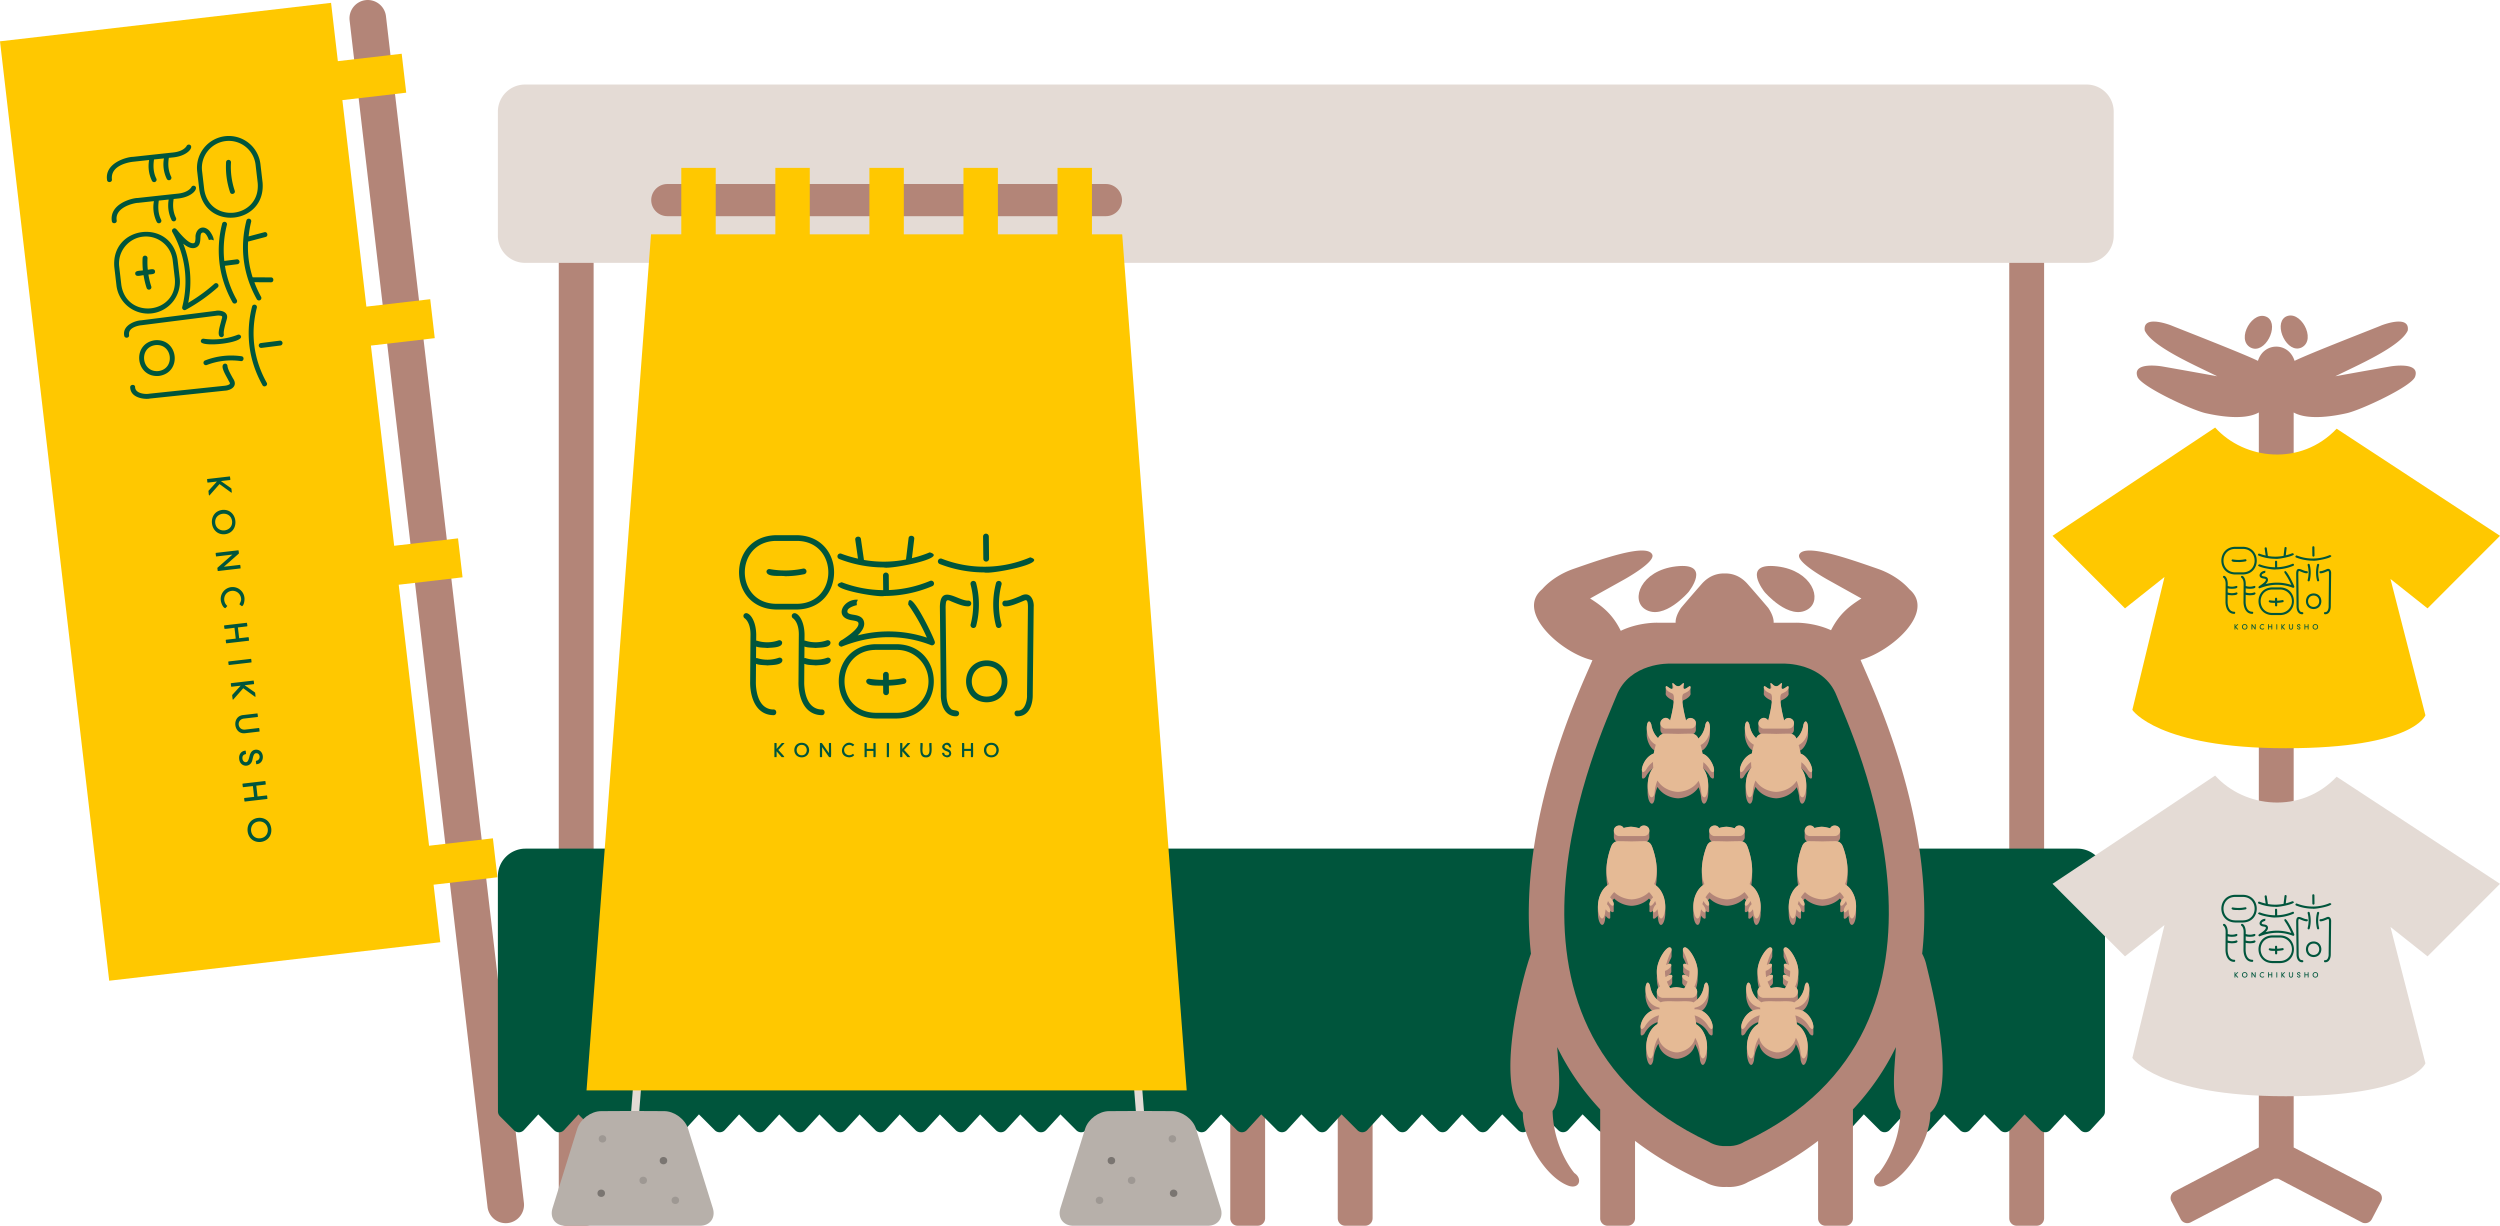 <svg xmlns="http://www.w3.org/2000/svg" xmlns:xlink="http://www.w3.org/1999/xlink" width="402.238" height="197.219"><symbol id="a" viewBox="-8.847 -6.705 17.693 13.409"><g fill="#00553C"><path d="M.976-1.962a5.257 5.257 0 00-.845-.096l-.003.309c-.001.095-.065.172-.173.17a.172.172 0 01-.17-.173l.003-.308a5.298 5.298 0 00-.814.066.173.173 0 01-.2-.139c.013-.332.676-.258 1.017-.277l.004-.396a.172.172 0 01.344.003l-.004.397c.305.013.61.045.912.109a.171.171 0 11-.071.335zM-.163 4.68c.32-.13 3.943.557 2.748.905a7.355 7.355 0 00-1.069-.347l.14 1.152c.031.221-.318.263-.34.042L1.16 5.157a6.882 6.882 0 00-2.519-.027l-.181 1.254c-.029.221-.375.171-.34-.049l.163-1.126c-.335.076-.668.17-.998.296a.17.17 0 01-.221-.099.17.17 0 01.099-.221A7.43 7.43 0 01-.163 4.68zM-.143 2.969a7.43 7.43 0 012.88.589.17.17 0 11-.132.316 7.143 7.143 0 00-2.468-.549l-.009.878A.172.172 0 01-.216 4.2l.01-.88a7.104 7.104 0 00-2.487.474c-1.163-.348 2.218-.934 2.55-.825z"/><path d="M1.295 2.456c.436-.622.811-1.287 1.118-1.983a7.292 7.292 0 01-4.15.133c.237.226.399.467.394.716-.024.419-.395.482-.641.523-.289.045-.437.099-.34.306.113.164.47.258.538.266l-.008.171-.114-.129.113.129.072.156c-.862.082-1.52-1.084-.318-1.238.292-.049.348-.081.355-.197.005-.22-.324-.546-.976-.969-.248-.107-.302-.37-.042-.412C-.954.634.892.711 2.66.023c.134-.057.279.091.221.224C2.792.563 1.32 3.63 1.295 2.456zM-5.001 4.613a5.213 5.213 0 00-2.003-.032.17.17 0 01-.199-.139c.015-.368.831-.236 1.119-.286.386 0 .772.04 1.154.121a.172.172 0 01-.071.336zM-6.78-3.834a.864.864 0 00-.646.27c-.438.461-.412 1.356-.412 1.37l.008 1.098c.196-.09.528-.074.688-.098.241.031.943-.005.891.353a.172.172 0 01-.219.105 2.035 2.035 0 00-1.297-.017c-.021.007-.041-.004-.061-.005l.005.696c.198-.079.513-.064.667-.087.241.031.943-.005.891.353a.171.171 0 01-.219.105A2.035 2.035 0 00-7.781.292C-7.794.298-7.806.29-7.82.291l.003.352c-.01 1.01-.541 1.493-.741 1.223a.173.173 0 01.052-.236c.015-.009.353-.24.346-.984-.007-.672-.021-2.832-.021-2.832-.002-.043-.032-1.046.505-1.613.232-.245.533-.372.893-.377.221-.004.224.342.003.342zM-5.283-2.186c-.002-.043-.032-1.046.505-1.613.232-.245.533-.372.893-.377.221-.004.224.343.003.343a.864.864 0 00-.646.27c-.439.461-.412 1.356-.412 1.37l.007 1.098c.196-.09.528-.074.688-.098.241.031.943-.005.891.353a.171.171 0 01-.219.105 2.032 2.032 0 00-1.296-.017c-.021.007-.04-.004-.061-.005l.005.696c.198-.079.513-.064.667-.087.241.031.943-.005.891.353a.171.171 0 01-.219.105A2.035 2.035 0 00-4.883.293c-.014.004-.026-.004-.04-.003l.003.352c-.01 1.01-.541 1.493-.74 1.223a.173.173 0 01.052-.236c.015-.009.353-.24.345-.984-.006-.67-.02-2.831-.02-2.831z"/><path d="M-5.352 6.614h-1.291c-2.938-.077-2.938-4.379 0-4.456h1.291c2.937.077 2.937 4.38 0 4.456zm0-4.113h-1.291c-2.477.044-2.477 3.726 0 3.77h1.291c2.477-.044 2.476-3.725 0-3.77zM.625.081H-.666c-2.938-.077-2.938-4.379 0-4.456H.625c2.938.077 2.938 4.379 0 4.456zm0-4.113H-.666c-2.477.044-2.477 3.726 0 3.77H.625A1.888 1.888 0 002.51-2.147 1.888 1.888 0 00.625-4.032z"/><path d="M3.833-3.77c-.21.213-.245.65-.24.807l-.057 5.292c.02.32.02.485.325.321.468-.192.749-.304 1.044-.302.095.002.17.08.168.175a.167.167 0 01-.175.168c-.625-.018-1.681 1.023-1.705-.371l.057-5.28c-.001-.027-.018-.688.338-1.05a.771.771 0 01.573-.233c.1-.006.186.074.184.174-.009.263-.399.113-.512.299zM8.016 2.968c-.44-.181-.685-.279-.906-.277-.228.008-.225-.342-.006-.343.296-.018.721.169 1.166.353.188.091.196-.189.202-.377L8.416-2.97c.021-.24-.105-.977-.578-.93-.233.018-.222-.364.01-.343.229 0 .421.078.573.232.356.362.339 1.023.338 1.044l.057 5.281c.034.36-.18.994-.8.654zM8.605 5.286a7.007 7.007 0 00-5.298-.082.17.17 0 01-.221-.099.17.17 0 01.099-.221 7.443 7.443 0 012.673-.503c.32-.131 3.943.557 2.747.905z"/><path d="M5.968 5.031c.095 0 .173.078.172.173l-.014 1.331a.172.172 0 01-.344-.003L5.797 5.2a.17.17 0 01.171-.169zM5.033 1.254a.172.172 0 01.332-.087 5.055 5.055 0 010 2.579.171.171 0 11-.332-.088 4.709 4.709 0 000-2.404zM6.767 3.868a.173.173 0 01-.21-.122 5.055 5.055 0 010-2.579.172.172 0 01.332.087 4.709 4.709 0 000 2.404.17.17 0 01-.122.21zM6.002-.89c-1.652-.029-1.652-2.485 0-2.514 1.652.029 1.652 2.485 0 2.514zm0-2.171c-1.195.006-1.195 1.822 0 1.828 1.195-.006 1.195-1.821 0-1.828zM3.863-6.42a.238.238 0 01-.178.196c-.074.028-.227.069-.214.155.011.17.246.158.29-.038.012.005.116-.014.111.015-.068.58-.916.058-.342-.217.075-.028.235-.079.223-.161-.004-.159-.304-.154-.295.024.003.023-.12.014-.128.008-.005-.107.057-.174.139-.217a.213.213 0 01.082-.029c.021-.004.034-.02.056-.02.172-.005.262.112.265.235.002.016-.005.032-.009.049zM-6.133-5.868c.009.009.002.025-.01.024-.006-.002-.143.005-.143-.005l-.309-.346c-.007.005.017.367-.015.351-.012-.006-.121.014-.117-.015v-.818c-.004-.03.105-.007.118-.014.031-.015.007.343.014.35l.301-.345c-.001-.01.154-.003.16-.005.004 0-.007.012-.006.014h.006l-.01.012c-.017.069-.351.394-.346.407l.357.39zm-.474-.363l-.003-.002v.006l.003-.004zM-5.09-5.831c-.591-.007-.591-.866 0-.873.592.007.592.865 0 .873zm0-.748c-.402-.009-.403.631 0 .622.403.009.403-.631 0-.622zM-3.329-5.859c.004.029-.105.008-.118.014a.014.014 0 01-.014-.014v-.59l-.416.599c-.007.008-.128.017-.123-.009v-.818c0-.008.006-.014.014-.014.012.006.122-.014.118.014v.59l.415-.599c.003-.012.1-.004.109-.006.038.004.003.814.015.833zM-2.02-6.491c-.187-.176-.523-.07-.529.224-.007.258.322.413.511.231.019-.021.077.071.09.077.005.006.005.015-.001.02-.277.208-.516.101-.64-.087-.014-.017-.022-.034-.033-.052-.124-.249-.057-.593.382-.625.091.003.238.041.282.122l.003.001v.001c.002.004.01.005.011.009-.006.003-.069.083-.076.079zm-.28-.175c-.032.005-.065.005-.094.017.029-.011.062-.011.094-.017zm-.158.746c-.025-.014-.043-.035-.064-.053.021.018.037.039.064.053zM-.66-5.859c.004.029-.105.008-.118.014-.031.015-.007-.343-.014-.35h-.399c-.007.006.017.367-.014.351-.012-.006-.122.014-.118-.015v-.818c0-.008.006-.014.014-.014.012.006.122-.014.118.014v.356h.399v-.356c-.003-.028.105-.009.118-.014.037.003.003.813.014.832zM.127-5.844C.115-5.85.006-5.83.01-5.859v-.818c-.004-.03.105-.007.118-.014.008 0 .014.006.014.014-.012.017.022.832-.015.833zM1.406-5.868c.008.008.001.024-.011.024-.006-.002-.143.005-.143-.005l-.309-.347c-.007.006.017.368-.014.352-.013-.006-.122.014-.118-.015v-.818c-.004-.03.105-.007.118-.014.031-.015.007.343.014.35l.301-.345c-.001-.01.154-.003.16-.005.004 0-.007.012-.006.014h.006l-.01.012c-.017.068-.351.394-.347.407l.359.39zM2.694-5.859a.014.014 0 01-.014.014c-.013-.005-.121.015-.118-.014-.037-.187.125-.714-.203-.72-.329.007-.165.532-.203.72a.014.014 0 01-.014.014c-.012-.005-.122.015-.118-.014.015-.271-.108-.86.333-.846.449-.017.321.572.337.846zM5.184-5.859c.004.029-.105.008-.118.014-.031.015-.007-.343-.014-.35h-.399c-.007.006.017.367-.015.351-.012-.006-.121.014-.117-.015v-.818c0-.008.006-.014.014-.014.012.006.122-.014.118.014v.356h.399v-.356c-.004-.028.104-.009.117-.014.038.003.003.813.015.832zM6.278-5.831c-.591-.007-.591-.866 0-.873.591.007.591.865 0 .873zm0-.748c-.402-.009-.403.631 0 .622.403.009.402-.631 0-.622z"/></g></symbol><path fill="#B38578" d="M81.709 196.785a2.953 2.953 0 002.585-3.265L62.1 2.605A2.953 2.953 0 0058.835.02a2.953 2.953 0 00-2.585 3.265L78.444 194.2a2.953 2.953 0 003.265 2.585z"/><path fill="#FFC800" d="M80.033 141.15l-.728-6.269-10.272 1.195-4.882-41.994 10.272-1.194-.729-6.268-10.272 1.194-3.745-32.211 10.272-1.194-.728-6.268-10.272 1.194-3.863-33.226 10.272-1.194-.728-6.268-10.272 1.194L53.267.457 0 6.649l17.571 151.145 53.267-6.193-1.077-9.257z"/><g fill="#00553C"><path d="M23.592 46.338a.394.394 0 00.5.248.394.394 0 00.248-.5 11.932 11.932 0 01-.46-1.903c.326-.082 1.153.032 1.063-.533-.064-.548-.827-.263-1.163-.25a12.024 12.024 0 01-.045-1.88.396.396 0 00-.788-.048c-.042.68-.021 1.357.044 2.028-.349.094-1.302-.037-1.234.55v.004c.079.594.976.222 1.343.227.114.695.266 1.383.492 2.057zM41.853 48.292a.394.394 0 00.151-.537 16.943 16.943 0 01-1.076-2.349l2.668.016c.511.011.518-.796.005-.789l-2.954-.017a15.88 15.88 0 01-.73-5.744l2.816-.746c.495-.124.291-.901-.202-.762l-2.529.67c.086-.784.21-1.571.41-2.357a.394.394 0 10-.764-.195c-1.111 4.354-.535 8.732 1.669 12.659.106.19.346.258.536.151zM36.509 36.179a.394.394 0 10-.765-.195 17.14 17.14 0 00-.44 6.239c.258 2.217.964 4.38 2.109 6.42a.394.394 0 10.688-.386 16.393 16.393 0 01-1.91-5.491l2.003-.255a.394.394 0 00.342-.437v-.004a.396.396 0 00-.441-.342l-2.007.255a16.316 16.316 0 01.421-5.804zM29.458 49.816c.124.096.293.11.43.035a27.398 27.398 0 005.151-3.62.395.395 0 00-.525-.589 26.642 26.642 0 01-4.231 3.079c.658-3.241.384-6.477-.798-9.513.578.482 1.17.787 1.737.709.951-.165.995-1.031 1.024-1.603.027-.543.063-.79.293-.879.577-.202 1.018 1.009 1.067 1.179l.387-.064-.324-.225.324.225.375.123c.106-.317-.394-1.275-.798-1.661-1.154-1.013-2.21.066-2.111 1.263-.034.679-.093.817-.357.863-.502.069-1.334-.595-2.472-1.971-.273-.33-.453-.548-.756-.374a.394.394 0 00-.148.535c2.102 3.747 2.652 7.923 1.592 12.078a.4.4 0 00.14.41zM37.021 30.942c.155.487.92.231.748-.251a11.974 11.974 0 01-.605-4.565.395.395 0 00-.788-.048c-.1 1.654.116 3.291.645 4.864zM18.451 27.324c.938-1.124 2.988-1.302 3.02-1.305l2.525-.276a5.375 5.375 0 00.458 3.357.395.395 0 00.71-.344c-.499-.972-.537-2.039-.383-3.098l1.595-.173a5.354 5.354 0 00.464 3.308.395.395 0 00.71-.344c-.481-.956-.554-2.006-.382-3.049l.788-.084c2.283-.265 3.279-1.674 2.596-2.016a.397.397 0 00-.525.182c-.018.036-.454.871-2.154 1.05-1.536.162-6.474.703-6.474.703-.977.005-4.579.968-4.176 3.715.043.51.843.43.785-.078-.061-.611.084-1.117.443-1.548zM18.777 35.489c-.362-2.178 2.898-2.859 3.464-2.852l2.525-.276a5.375 5.375 0 00.458 3.357.395.395 0 00.71-.344c-.499-.972-.537-2.039-.383-3.098l1.595-.173a5.354 5.354 0 00.464 3.308.395.395 0 00.71-.344c-.481-.956-.554-2.006-.382-3.049l.788-.084c2.283-.265 3.28-1.674 2.596-2.016a.397.397 0 00-.525.182c-.018.036-.455.871-2.154 1.05-1.536.162-6.474.703-6.474.703-.977.005-4.579.968-4.176 3.715.042.509.842.429.784-.079z"/><path d="M32.07 30.541c.995 6.699 10.745 5.566 10.176-1.183l-.343-2.948a5.128 5.128 0 00-5.679-4.497 5.128 5.128 0 00-4.497 5.68l.343 2.948zm4.245-7.845A4.338 4.338 0 0141.12 26.5l.343 2.948c.481 5.709-7.768 6.668-8.609 1.001l-.343-2.948a4.34 4.34 0 013.804-4.805zM24.417 50.422a5.127 5.127 0 004.496-5.68l-.343-2.948c-.995-6.699-10.745-5.566-10.176 1.183l.343 2.948a5.128 5.128 0 005.68 4.497zm-4.896-4.588l-.343-2.948c-.276-2.374 1.431-4.529 3.804-4.805s4.529 1.431 4.805 3.804l.343 2.948c.481 5.709-7.768 6.669-8.609 1.001zM22.749 52.329l12.072-1.534c.293-.047.777-.028.9.11.084.128-.055.406-.08.547-.236.988-.907 2.773.03 2.8a.385.385 0 00.338-.444c-.092-.47.202-1.487.475-2.437.397-1.334-1.235-1.496-1.774-1.357l-12.042 1.531c-.636-.002-3.012.669-2.685 2.456.059.494.857.43.782-.103-.036-.32.026-.582.205-.806.43-.536 1.418-.731 1.779-.763zM37.468 60.855c-.531-.958-.82-1.491-.873-1.994a.385.385 0 00-.43-.355c-.909.246.152 1.824.613 2.732.057.131.256.369.204.514-.083.153-.515.289-.864.316l-12.106 1.277c-.542.111-2.256.019-2.275-1.074-.015-.515-.853-.427-.785.08.083 1.809 2.572 1.923 3.16 1.776l12.076-1.273c.845-.03 2.215-.652 1.28-1.999zM41.325 49.507a.394.394 0 10-.764-.195 17.14 17.14 0 00-.44 6.239c.258 2.218.964 4.38 2.109 6.421.244.447.945.058.688-.386-2.102-3.747-2.653-7.922-1.593-12.079z"/><path d="M45.454 55.15a.396.396 0 00-.441-.342l-3.035.386a.394.394 0 00-.342.437v.004a.396.396 0 00.441.342l3.035-.386a.394.394 0 00.342-.437v-.004zM32.762 54.498a.396.396 0 00-.448.436c.036 1.011 6.953.253 6.449-.851a.394.394 0 00-.511-.223c-1.74.682-3.639.903-5.49.638zM38.857 57.318a11.65 11.65 0 00-5.89.685.395.395 0 00.288.734 10.841 10.841 0 015.491-.638c.503.08.62-.715.111-.781zM24.919 54.743c-3.774.539-3.128 6.084.668 5.742 3.774-.54 3.129-6.083-.668-5.742zm.576 4.958c-2.748.27-3.222-3.808-.485-4.175 2.749-.27 3.223 3.808.485 4.175z"/><g><path d="M37.197 79.252c.042.032.108-.005.1-.058-.012-.026-.05-.624-.093-.621l-1.666-1.17 1.468-.171c.122.011-.012-.467.003-.52a.063.063 0 00-.07-.055l-3.566.414a.062.062 0 00-.055.07c.027.051.007.543.122.506l1.461-.17-1.349 1.486a.066.066 0 00-.016.05c.044.163.02.846.185.682l1.597-1.807 1.879 1.364zM36.212 85.952c2.503-.323 2.055-4.166-.454-3.906-2.502.323-2.055 4.166.454 3.906zm-1.581-1.796c-.184-1.782 2.48-2.092 2.709-.315.184 1.783-2.481 2.091-2.709.315zM38.715 91.392c-.026-.051-.007-.544-.122-.506l-2.572.299 2.398-2.113c.056-.018-.037-.439-.029-.477a.063.063 0 00-.07-.055l-3.566.415c-.122-.011.012.467-.003.52a.063.063 0 00.07.055l2.572-.299-2.398 2.113c-.054.017.036.44.029.477a.063.063 0 00.07.055l3.566-.415a.062.062 0 00.055-.069zM36.26 97.856c.013-.026.331-.34.306-.37-.86-.725-.573-2.244.707-2.418a1.363 1.363 0 011.511 1.192c.103.494-.301.865-.233 1.006l.369.266c.34-.091.459-.97.412-1.335a1.92 1.92 0 00-2.128-1.732 1.92 1.92 0 00-1.674 2.174c.044.376.346 1.165.73 1.217zM40.067 103.023c-.026-.051-.008-.544-.122-.506l-1.467.171-.202-1.738 1.467-.171c.122.011-.012-.467.003-.52a.063.063 0 00-.07-.055l-3.566.415c-.122-.011.012.467-.003.52-.1.144 1.547-.145 1.621-.125l.202 1.738-1.552.18c-.121-.011.011.467-.003.52a.063.063 0 00.07.055l3.566-.414a.064.064 0 00.056-.07zM40.473 106.516c-.027-.05-.007-.543-.122-.506l-3.566.414c-.122-.011.012.467-.003.52a.063.063 0 00.07.055l3.566-.414a.061.061 0 00.055-.069zM41.016 112.097c.042.032.108-.005.1-.058-.012-.026-.05-.624-.093-.621l-1.667-1.17 1.468-.171c.122.011-.012-.467.003-.52a.063.063 0 00-.07-.055l-3.566.415a.063.063 0 00-.055.07c.027.051.007.543.122.506l1.461-.17-1.349 1.486c-.046-.006.066.677.059.698.004.052.076.076.11.035l1.597-1.807 1.88 1.362zM39.441 117.972l2.271-.264a.063.063 0 00.055-.07c-.027-.055-.007-.541-.122-.506l-2.14.249c-1.319.201-1.537-1.663-.206-1.771l2.14-.249c.121.01-.011-.464.003-.52a.063.063 0 00-.07-.055l-2.271.264c-1.871.214-1.524 3.153.34 2.922zM40.62 122.209c.084-.336.185-1.023.569-1.01.626-.124.904 1.036.028 1.216-.104.009.015.436.002.49a.064.064 0 00.074.055c1.446-.143 1.269-2.46-.185-2.335-.478.056-.785.367-.937.953-.085.339-.225 1.061-.589 1.051-.285.033-.531-.203-.572-.55-.049-.42.119-.657.527-.744a.063.063 0 00.049-.069c-.011-.021-.037-.499-.078-.494-.713.052-1.111.628-1.02 1.345.119 1.366 1.889 1.487 2.132.092zM43.027 128.484c-.026-.051-.008-.544-.122-.506l-1.467.171-.202-1.738 1.467-.171c.122.011-.012-.467.003-.52a.063.063 0 00-.07-.055l-3.566.414c-.122-.011.012.467-.003.52a.063.063 0 00.07.055l1.552-.18.202 1.738-1.552.18c-.121-.011.011.467-.003.52a.063.063 0 00.07.055l3.566-.415a.06.06 0 00.055-.068zM43.645 133.309c-.331-2.573-4.071-2.138-3.803.442.331 2.573 4.071 2.138 3.803-.442zM41.9 134.88c-1.79.186-2.098-2.47-.314-2.7 1.789-.186 2.098 2.47.314 2.7z"/></g></g><g fill="#B38578"><path d="M215.239 165.476v30.552c0 .655.536 1.19 1.19 1.19h3.227c.655 0 1.19-.536 1.19-1.19v-30.552h-5.607zM197.944 165.476v30.552c0 .655.536 1.19 1.19 1.19h3.227c.655 0 1.19-.536 1.19-1.19v-30.552h-5.607z"/></g><path fill="#B38578" d="M323.279 165.476v30.552c0 .655.536 1.19 1.19 1.19h3.227c.655 0 1.19-.536 1.19-1.19v-30.552h-5.607zM89.904 165.476v30.552c0 .655.536 1.19 1.19 1.19h3.227c.655 0 1.19-.536 1.19-1.19v-30.552h-5.607zM323.279 41.758h5.607v96.308h-5.607zM89.904 41.758h5.607v96.308h-5.607z"/><path fill="#E4DBD5" d="M340.083 37.942a4.363 4.363 0 01-4.35 4.35H84.457a4.363 4.363 0 01-4.35-4.35v-19.99a4.363 4.363 0 014.35-4.35h251.277a4.363 4.363 0 014.35 4.35v19.99z"/><path fill="#00553C" d="M338.683 168.418v-27.444a4.446 4.446 0 00-4.433-4.433H84.54a4.446 4.446 0 00-4.433 4.433c-.004 6.819-.001 31.495.012 37.845.001.293.117.575.325.783l2.255 2.254a1.108 1.108 0 001.599-.034l2.31-2.519 2.553 2.553a1.104 1.104 0 001.599-.034l2.31-2.52 2.553 2.553a1.11 1.11 0 001.599-.033l2.31-2.52 2.553 2.553a1.104 1.104 0 001.599-.034l2.31-2.519 2.554 2.553a1.104 1.104 0 001.599-.034l2.31-2.52 2.553 2.553a1.11 1.11 0 001.599-.033l2.31-2.52 2.553 2.553a1.104 1.104 0 001.599-.034l2.31-2.519 2.553 2.553a1.104 1.104 0 001.599-.034l2.31-2.52 2.553 2.553a1.11 1.11 0 001.599-.033l2.311-2.52 2.553 2.553a1.104 1.104 0 001.599-.034l2.31-2.519 2.553 2.553a1.104 1.104 0 001.599-.034l2.31-2.52 2.554 2.553a1.108 1.108 0 001.599-.034l2.31-2.519 2.554 2.553a1.104 1.104 0 001.599-.034l2.31-2.519 2.553 2.553a1.104 1.104 0 001.599-.034l2.31-2.52 2.553 2.553a1.104 1.104 0 001.599-.034l2.31-2.519 2.553 2.553a1.104 1.104 0 001.599-.034l2.31-2.519 2.554 2.553a1.104 1.104 0 001.599-.034l2.31-2.52 2.553 2.553a1.104 1.104 0 001.599-.034l2.31-2.519 2.553 2.553a1.104 1.104 0 001.599-.034l2.31-2.52 2.553 2.553a1.11 1.11 0 001.599-.033l2.311-2.52 2.553 2.553a1.104 1.104 0 001.599-.034l2.31-2.519 2.553 2.553a1.104 1.104 0 001.599-.034l2.31-2.52 2.553 2.553a1.11 1.11 0 001.599-.033l2.31-2.52 2.554 2.553a1.108 1.108 0 001.599-.034l2.31-2.519 2.554 2.553a1.104 1.104 0 001.599-.034l2.31-2.52 2.553 2.553a1.11 1.11 0 001.599-.033l2.31-2.52 2.553 2.553a1.112 1.112 0 001.6-.034l2.31-2.52 2.56 2.56a1.112 1.112 0 001.6-.034l2.314-2.517 2.55 2.55a1.11 1.11 0 001.6-.033l2.312-2.517 2.55 2.551a1.11 1.11 0 001.6-.033l2.314-2.518 2.55 2.551a1.11 1.11 0 001.6-.033l2.317-2.527 2.553 2.553a1.11 1.11 0 001.6-.033l2.31-2.52 2.553 2.553a1.11 1.11 0 001.6-.033l2.311-2.52 2.553 2.553a1.11 1.11 0 001.6-.033l2.311-2.52 2.553 2.553a1.11 1.11 0 001.6-.033l2.31-2.52 2.553 2.553a1.11 1.11 0 001.6-.033l2.311-2.52 2.553 2.553a1.11 1.11 0 001.6-.033l2.311-2.52 2.553 2.553a1.11 1.11 0 001.6-.033l2.31-2.52 2.553 2.553a1.11 1.11 0 001.6-.033l2.311-2.52 2.553 2.553a1.11 1.11 0 001.6-.033l2.018-2.196a1.11 1.11 0 00.293-.75c.015.009.015-10.448.014-10.449z"/><path fill="#E4DBD5" d="M101.237 182.76L111.59 50.444l1.3.101-10.353 132.316zM172.695 50.545l1.3-.101 10.377 132.302-1.299.102z"/><path fill="#B38578" d="M180.525 32.195a2.594 2.594 0 01-2.586 2.586h-70.574a2.594 2.594 0 01-2.586-2.586 2.594 2.594 0 012.586-2.586h70.574a2.593 2.593 0 012.586 2.586z"/><path fill="#FFC800" d="M180.558 37.707h-4.868V27.006h-5.542v10.701h-9.592V27.006h-5.541v10.701h-9.592V27.006h-5.541v10.701h-9.592V27.006h-5.541v10.701h-9.592V27.006h-5.541v10.701h-4.869L94.37 175.445h96.565z"/><use xlink:href="#a" width="17.693" height="13.409" x="-8.847" y="-6.705" transform="matrix(2.684 0 0 -2.684 142.653 103.861)" overflow="visible"/><path fill="#B7B0AA" d="M110.713 181.618c-.484-1.555-2.213-2.834-3.842-2.842-1.409-.01-4.871-.024-5.242-.026l-.164.001c.037-.003-3.775.024-4.749.025-1.629.008-3.358 1.287-3.842 2.842l-3.977 12.773c-.484 1.555.452 2.828 2.081 2.828 4.432-.034 9.809.025 14.107 0h7.526c1.629 0 2.565-1.272 2.081-2.828l-3.979-12.773z"/><path fill="#9E9893" d="M97.541 183.237c-.003.793-1.209.793-1.212 0 .003-.793 1.209-.793 1.212 0zM109.265 193.129c-.003.793-1.209.793-1.212 0 .003-.792 1.208-.792 1.212 0zM104.097 189.915c-.003.793-1.209.793-1.212 0 .003-.793 1.209-.793 1.212 0z"/><path fill="#7A7571" d="M107.352 186.741c-.003.793-1.209.793-1.212 0 .003-.793 1.209-.793 1.212 0zM97.342 191.99c-.003.793-1.209.793-1.212 0 .003-.793 1.209-.793 1.212 0z"/><g><path fill="#B7B0AA" d="M192.43 181.618c-.484-1.555-2.213-2.834-3.842-2.842-1.409-.01-4.871-.024-5.242-.026l-.164.001c.037-.003-3.775.024-4.749.025-1.629.008-3.358 1.287-3.842 2.842l-3.977 12.773c-.484 1.555.452 2.828 2.081 2.828 4.432-.034 9.809.025 14.107 0h7.526c1.629 0 2.565-1.272 2.081-2.828l-3.979-12.773z"/><path fill="#9E9893" d="M188.025 183.237c.003.793 1.209.793 1.212 0-.003-.793-1.209-.793-1.212 0zM176.301 193.129c.003.793 1.209.793 1.212 0-.003-.792-1.208-.792-1.212 0zM181.469 189.915c.003.793 1.209.793 1.212 0-.003-.793-1.209-.793-1.212 0z"/><path fill="#7A7571" d="M178.214 186.741c.003.793 1.209.793 1.212 0-.003-.793-1.209-.793-1.212 0zM188.224 191.99c.003.793 1.209.793 1.212 0-.003-.793-1.209-.793-1.212 0z"/></g><g><g fill="#B38578"><path d="M264.696 98.028c3 1.892 6.981-2.778 6.981-2.778s3.857-4.812-2.024-4.123c-5.65.662-7.355 5.388-4.957 6.901zM290.891 98.028c2.398-1.513.693-6.239-4.957-6.901-5.882-.689-2.024 4.123-2.024 4.123s3.981 4.67 6.981 2.778z"/><path d="M309.925 155.194a6.888 6.888 0 00-.658-1.744c2.389-21.587-8.318-43.381-9.911-47.27 4.9-1.344 12.17-7.709 7.842-11.383-1.132-1.302-2.957-2.55-5.064-3.277-4.122-1.421-11.832-4.228-12.649-2.274-.524 1.253 4.761 4.122 4.761 4.122l5.247 2.923c-1.913 1.213-3.528 2.43-4.89 5.107-2.851-1.301-5.726-1.208-5.726-1.208h-3.507c.062-1.107-.878-2.395-.878-2.395s-1.38-1.634-3.311-3.833c-1.379-1.57-2.92-1.727-3.696-1.69-.776-.036-2.317.12-3.696 1.69-1.931 2.199-3.311 3.833-3.311 3.833s-.939 1.288-.877 2.395h-2.886s-3.022-.104-5.941 1.304c-1.327-2.715-3.008-3.981-4.933-5.203l5.247-2.923s5.285-2.869 4.761-4.122c-.817-1.954-8.528.853-12.649 2.274-2.108.727-3.933 1.975-5.065 3.277-4.384 3.656 3.156 10.308 8.08 11.426l-.004.008c-1.561 3.818-12.286 25.694-9.887 47.219-1.42 3.813-5.863 21.088-1.305 25.572-.084 4.133 3.615 10.41 7.362 11.763 1.748.593 2.287-1.161.925-2.053-.368-.434-3.347-4.143-3.502-9.986 1.6-2.058.982-6.604.746-10.273a40.818 40.818 0 006.913 10.026v17.529c0 .655.536 1.19 1.19 1.19h3.227c.655 0 1.19-.536 1.19-1.19v-12.466c3.197 2.444 6.925 4.677 11.281 6.631 0 0 1.388.914 3.445.778 2.057.136 3.445-.778 3.445-.778 4.355-1.953 8.083-4.187 11.281-6.631v12.466c0 .655.536 1.19 1.19 1.19h3.227c.655 0 1.19-.536 1.19-1.19V178.5c2.929-3.139 5.202-6.51 6.913-10.026-.236 3.668-.854 8.215.746 10.273-.155 5.843-3.134 9.552-3.502 9.986-1.363.895-.82 2.646.925 2.053 3.751-1.358 7.444-7.625 7.362-11.763 4.478-3.911.137-20.533-.648-23.829z"/></g><path fill="#00553C" d="M295.503 111.936c-2.121-5.408-8.618-5.165-8.618-5.165h-18.181s-6.497-.243-8.618 5.165c-2.121 5.408-24.893 53.198 14.883 71.792 0 0 1.139.781 2.826.665 1.687.116 2.826-.665 2.826-.665 39.774-18.594 17.003-66.384 14.882-71.792z"/></g><g fill="#B38578"><path d="M362.112 55.923c2.304 1.179 4.656-3.512 2.754-4.843-2.344-1.444-5.211 3.515-2.754 4.843zM370.325 55.906c2.491-1.278-.275-6.295-2.644-4.904-1.931 1.286.313 6.03 2.644 4.904z"/><path d="M384.573 58.961s-4.736.832-8.828 1.579c3.117-1.583 10.462-4.699 11.651-7.36.386-2.658-4.252-.822-4.252-.822-.278.155-11.521 4.486-13.961 5.703-.943-3.054-4.947-3.053-5.889 0-2.407-1.195-13.724-5.579-13.961-5.703 0 0-4.639-1.836-4.252.821 1.186 2.659 8.533 5.776 11.651 7.36-4.093-.748-8.828-1.579-8.828-1.579s-4.914-.863-3.999 1.662c.567 1.565 8.733 5.353 10.962 5.854 1.64.369 6.112 1.267 8.568-.112V184.62l-13.557 7.075a1.195 1.195 0 00-.505 1.606l1.493 2.861c.303.58 1.026.807 1.606.505l13.466-7.028h.6l13.466 7.028c.58.303 1.303.076 1.606-.505l1.493-2.861a1.194 1.194 0 00-.505-1.606l-13.557-7.075V66.365c2.457 1.379 6.928.481 8.568.112 2.229-.501 10.396-4.289 10.962-5.854.916-2.525-3.998-1.662-3.998-1.662z"/></g><g fill="#B38578"><path d="M264.286 125.252c.271.102.533-.33.533-.33a3.976 3.976 0 011.142-1.299l.001.011c-.877 1.119-.906 2.524-.872 3.778-.005 1.733.858 2.63 1.132 1.148a6.007 6.007 0 01.453-1.949c1.076 1.72 3.039 1.829 3.312 1.835h.032c.27-.007 2.189-.118 3.272-1.782.216.524.381 1.139.435 1.896.275 1.48 1.137.587 1.132-1.149.028-1.228.02-2.578-.815-3.696l.003-.051c.375.283.75.671 1.083 1.256.049.146.659.708.642-.013v-.047-.047-.047-.047-.047-.047-.047-.047-.047-.047-.047-.047-.047-.047-.047-.047-.047-.047-.047-.047c.106-.59-.736-2.312-1.845-2.671-.029-.18-.065-.343-.1-.51.988-.537 1.405-2.086 1.292-3.02v-.142-.378-.142c-.001-.015.001-.032 0-.047-.038-1.105-.555-1.213-.727-.456-.177 1.144-.665 1.829-1.138 2.27l-.01-.024s-.196-.585-.809-.729c.251-.151.443-.431.419-.746a.076.076 0 000-.047.076.076 0 000-.047.076.076 0 000-.047.076.076 0 000-.047.076.076 0 000-.047.076.076 0 000-.047.076.076 0 000-.047.076.076 0 000-.047.076.076 0 000-.047.076.076 0 000-.047.076.076 0 000-.047.076.076 0 000-.047.076.076 0 000-.047.076.076 0 000-.047.076.076 0 000-.047.076.076 0 000-.047.076.076 0 000-.047.076.076 0 000-.047.076.076 0 000-.047.076.076 0 000-.047c.068-.859-1.181-1.211-1.576-.454-.089-.336-.468-1.815-.584-2.954.034-.189.096-.327.202-.375l-.006-.005c.447-.144 1.252-.702 1.101-1.115-.001-.015.003-.034 0-.047-.001-.015.003-.034 0-.047-.001-.015.003-.034 0-.047-.001-.015.003-.034 0-.047-.001-.015.003-.034 0-.047-.001-.015.003-.034 0-.047-.001-.015.003-.034 0-.047-.001-.015.003-.034 0-.047-.001-.015.003-.034 0-.047-.001-.015.003-.034 0-.047-.001-.015.003-.034 0-.047-.001-.015.003-.034 0-.047-.001-.015.003-.034 0-.047-.001-.015.003-.034 0-.047-.001-.015.003-.034 0-.047-.001-.015.003-.034 0-.047-.001-.015.003-.034 0-.047-.001-.015.003-.034 0-.047-.001-.015.003-.034 0-.047-.001-.015.003-.034 0-.047-.057-.494-.738.485-1.061.258.001-.014-.003-.02-.004-.031.002-.02.001-.033 0-.047.002-.02.001-.033 0-.047.002-.02.001-.033 0-.047.002-.02.001-.033 0-.047.002-.02.001-.033 0-.047.002-.02.001-.033 0-.047.002-.02.001-.033 0-.047.002-.02.001-.033 0-.047.002-.02.001-.033 0-.047.002-.02.001-.033 0-.047.002-.02.001-.033 0-.047.002-.02.001-.033 0-.047.002-.02.001-.033 0-.047.002-.02.001-.033 0-.047.002-.02.001-.033 0-.047.002-.02.001-.033 0-.047.036-.302-.369.117-.369.117-.228.228-.43.27-.554.275-.124-.005-.326-.047-.554-.275 0 0-.406-.419-.369-.117-.001.014-.002.027 0 .047-.001.014-.002.027 0 .047-.001.014-.002.027 0 .047-.001.014-.002.027 0 .047-.001.014-.002.027 0 .047-.001.014-.002.027 0 .047-.001.014-.002.027 0 .047-.001.014-.002.027 0 .047-.001.014-.002.027 0 .047-.001.014-.002.027 0 .047-.001.014-.002.027 0 .047-.001.014-.002.027 0 .047-.001.014-.002.027 0 .047-.001.014-.002.027 0 .047-.001.014-.002.027 0 .047-.001.014-.002.027 0 .047-.001.011-.005.017-.004.031-.324.226-1.003-.752-1.061-.258-.003.013.001.032 0 .047-.003.013.001.032 0 .047-.003.013.001.032 0 .047-.003.013.001.032 0 .047-.003.013.001.032 0 .047-.003.013.001.032 0 .047-.003.013.001.032 0 .047-.003.013.001.032 0 .047-.003.013.001.032 0 .047-.003.013.001.032 0 .047-.003.013.001.032 0 .047-.003.013.001.032 0 .047-.003.013.001.032 0 .047-.003.013.001.032 0 .047-.003.013.001.032 0 .047-.003.013.001.032 0 .047-.003.013.001.032 0 .047-.003.013.001.032 0 .047-.003.013.001.032 0 .047-.003.013.001.032 0 .047-.149.41.642.965 1.09 1.109l-.013.011c.106.047.168.184.202.373-.114 1.12-.483 2.57-.579 2.937-.41-.737-1.631-.372-1.564.476a.094.094 0 000 .047.094.094 0 000 .047.094.094 0 000 .047.094.094 0 000 .047.094.094 0 000 .047.094.094 0 000 .047.094.094 0 000 .047.094.094 0 000 .047.094.094 0 000 .047.094.094 0 000 .047.094.094 0 000 .047.094.094 0 000 .047.094.094 0 000 .047.094.094 0 000 .047.094.094 0 000 .047.094.094 0 000 .047.094.094 0 000 .047.094.094 0 000 .047.094.094 0 000 .047.094.094 0 000 .047c-.021.328.181.616.449.761-.553.122-.78.568-.819.667-.457-.439-.918-1.103-1.096-2.196-.178-.754-.694-.644-.723.459-.001.015 0 .032 0 .047-.001.015 0 .032 0 .047-.001.015 0 .032 0 .047-.001.015 0 .032 0 .047-.001.015 0 .032 0 .047-.001.015 0 .032 0 .047-.001.015 0 .032 0 .047-.001.015 0 .032 0 .047-.001.015 0 .032 0 .047-.001.015 0 .032 0 .047-.001.015 0 .032 0 .047-.001.015 0 .032 0 .047-.001.015 0 .032 0 .047-.001.015 0 .032 0 .047-.001.015 0 .032 0 .047-.001.015 0 .032 0 .047-.001.015 0 .032 0 .047-.001.015 0 .032 0 .047-.001.015 0 .032 0 .047-.001.015 0 .032 0 .047-.093.789.386 2.238 1.229 2.716-.038.177-.078.352-.109.545-1.13.322-2.018 2.088-1.906 2.694 0 .016-.001.032 0 .047 0 .016-.001.032 0 .047 0 .016-.001.032 0 .047 0 .016-.001.032 0 .047 0 .016-.001.032 0 .047 0 .016-.001.032 0 .047 0 .016-.001.032 0 .047 0 .016-.001.032 0 .047 0 .016-.001.032 0 .047 0 .016-.001.032 0 .047 0 .016-.001.032 0 .047 0 .016-.001.032 0 .047 0 .016-.001.032 0 .047 0 .016-.001.032 0 .047 0 .016-.001.032 0 .047 0 .016-.001.032 0 .047 0 .016-.001.032 0 .047 0 .016-.001.032 0 .047 0 .016-.001.032 0 .047 0 .016-.001.032 0 .047.002.196.04.324.111.351zM280.068 125.252c.271.102.533-.33.533-.33a3.976 3.976 0 011.142-1.299v.011c-.877 1.119-.907 2.524-.872 3.778-.005 1.733.858 2.63 1.132 1.148a6.033 6.033 0 01.453-1.949c1.076 1.72 3.039 1.829 3.312 1.835h.032c.27-.007 2.189-.118 3.272-1.782.216.524.381 1.139.435 1.896.275 1.48 1.137.587 1.132-1.149.028-1.228.02-2.577-.815-3.696l.003-.051c.375.283.75.671 1.083 1.256.049.145.659.708.642-.013v-.047-.047-.047-.047-.047-.047-.047-.047-.047-.047-.047-.047-.047-.047-.047-.047-.047-.047-.047-.047c.106-.59-.736-2.312-1.845-2.671-.029-.18-.065-.344-.1-.51.946-.506 1.405-2.036 1.292-2.926v-.802c-.038-1.103-.554-1.214-.727-.456-.177 1.144-.665 1.829-1.138 2.27l-.01-.024s-.196-.585-.809-.729c.25-.151.443-.431.419-.746a.076.076 0 000-.047.076.076 0 000-.047.076.076 0 000-.047.076.076 0 000-.047.076.076 0 000-.047.076.076 0 000-.047.076.076 0 000-.047.076.076 0 000-.047.076.076 0 000-.047.076.076 0 000-.047.076.076 0 000-.047.076.076 0 000-.047.076.076 0 000-.047.076.076 0 000-.047.076.076 0 000-.047.076.076 0 000-.047.076.076 0 000-.047.076.076 0 000-.047.076.076 0 000-.047.076.076 0 000-.047c.068-.859-1.181-1.21-1.576-.454-.089-.336-.468-1.815-.584-2.954.034-.189.096-.327.202-.375l-.006-.005c.447-.144 1.251-.702 1.101-1.115-.001-.015.003-.034 0-.047-.001-.015.003-.034 0-.047-.001-.015.003-.034 0-.047-.001-.015.003-.034 0-.047-.001-.015.003-.034 0-.047-.001-.015.003-.034 0-.047-.001-.015.003-.034 0-.047-.001-.015.003-.034 0-.047-.001-.015.003-.034 0-.047-.001-.015.003-.034 0-.047-.001-.015.003-.034 0-.047-.001-.015.003-.034 0-.047-.001-.015.003-.034 0-.047-.001-.015.003-.034 0-.047-.001-.015.003-.034 0-.047-.001-.015.003-.034 0-.047-.001-.015.003-.034 0-.047-.001-.015.003-.034 0-.047-.001-.015.003-.034 0-.047-.001-.015.003-.034 0-.047-.057-.494-.738.485-1.061.258.001-.014-.003-.02-.004-.031.002-.02.001-.033 0-.047.002-.02.001-.033 0-.047.002-.02.001-.033 0-.047.002-.02.001-.033 0-.047.002-.02.001-.033 0-.047.002-.02.001-.033 0-.047.002-.02.001-.033 0-.047.002-.02.001-.033 0-.047.002-.02.001-.033 0-.047.002-.02.001-.033 0-.047.002-.02.001-.033 0-.047.002-.02.001-.033 0-.047.002-.02.001-.033 0-.047.002-.02.001-.033 0-.047.002-.02.001-.033 0-.047.002-.02.001-.033 0-.047.036-.302-.369.117-.369.117-.228.228-.43.27-.554.275-.124-.005-.326-.047-.554-.275 0 0-.406-.419-.369-.117-.001.014-.002.027 0 .047-.001.014-.002.027 0 .047-.001.014-.002.027 0 .047-.001.014-.002.027 0 .047-.001.014-.002.027 0 .047-.001.014-.002.027 0 .047-.001.014-.002.027 0 .047-.001.014-.002.027 0 .047-.001.014-.002.027 0 .047-.001.014-.002.027 0 .047-.001.014-.002.027 0 .047-.001.014-.002.027 0 .047-.001.014-.002.027 0 .047-.001.014-.002.027 0 .047-.001.014-.002.027 0 .047-.001.014-.002.027 0 .047-.001.011-.005.017-.004.031-.324.226-1.003-.752-1.061-.258-.003.013.001.032 0 .047-.003.013.001.032 0 .047-.003.013.001.032 0 .047-.003.013.001.032 0 .047-.003.013.001.032 0 .047-.003.013.001.032 0 .047-.003.013.001.032 0 .047-.003.013.001.032 0 .047-.003.013.001.032 0 .047-.003.013.001.032 0 .047-.003.013.001.032 0 .047-.003.013.001.032 0 .047-.003.013.001.032 0 .047-.003.013.001.032 0 .047-.003.013.001.032 0 .047-.003.013.001.032 0 .047-.003.013.001.032 0 .047-.003.013.001.032 0 .047-.003.013.001.032 0 .047-.003.013.001.032 0 .047-.149.41.642.965 1.09 1.109l-.013.011c.106.047.168.184.202.373-.114 1.12-.482 2.57-.579 2.937-.41-.737-1.632-.372-1.564.476a.094.094 0 000 .047.094.094 0 000 .047.094.094 0 000 .047.094.094 0 000 .047.094.094 0 000 .047.094.094 0 000 .047.094.094 0 000 .047.094.094 0 000 .047.094.094 0 000 .047.094.094 0 000 .047.094.094 0 000 .047.094.094 0 000 .047.094.094 0 000 .047.094.094 0 000 .047.094.094 0 000 .047.094.094 0 000 .047.094.094 0 000 .047.094.094 0 000 .047.094.094 0 000 .047.094.094 0 000 .047c-.021.328.181.616.449.761-.553.122-.78.568-.819.667-.457-.439-.918-1.103-1.096-2.196-.178-.753-.693-.646-.723.459v.944c-.093.789.386 2.238 1.229 2.716-.038.177-.078.352-.109.545-1.13.322-2.018 2.088-1.906 2.694 0 .016-.001.032 0 .047 0 .016-.001.032 0 .047 0 .016-.001.032 0 .047 0 .016-.001.032 0 .047 0 .016-.001.032 0 .047 0 .016-.001.032 0 .047 0 .016-.001.032 0 .047 0 .016-.001.032 0 .047 0 .016-.001.032 0 .047 0 .016-.001.032 0 .047 0 .016-.001.032 0 .047 0 .016-.001.032 0 .047 0 .016-.001.032 0 .047 0 .016-.001.032 0 .047 0 .016-.001.032 0 .047 0 .016-.001.032 0 .047 0 .016-.001.032 0 .047 0 .016-.001.032 0 .047 0 .016-.001.032 0 .047 0 .016-.001.032 0 .047.003.191.041.319.112.346zM265.609 144.901c-.118.204-.198.403-.217.564-.004.018.002.03 0 .047-.004.018.002.03 0 .047-.004.018.002.03 0 .047-.004.018.002.03 0 .047-.004.018.002.03 0 .047-.004.018.002.03 0 .047-.004.018.002.03 0 .047-.004.018.002.03 0 .047-.004.018.002.03 0 .047-.004.018.002.03 0 .047-.004.018.002.03 0 .047-.004.018.002.03 0 .047-.004.018.002.03 0 .047-.004.018.002.03 0 .047-.004.018.002.03 0 .047-.004.018.002.03 0 .047-.004.018.002.03 0 .047-.004.018.002.03 0 .047-.004.018.002.03 0 .047-.004.018.002.03 0 .047-.092.479.329.44.558.109-.003.017.003.026.001.042-.003.018.002.03 0 .047-.003.018.002.03 0 .047-.003.018.002.03 0 .047-.003.018.002.03 0 .047-.003.018.002.03 0 .047-.003.018.002.03 0 .047-.003.018.002.03 0 .047-.003.018.002.03 0 .047-.003.018.002.03 0 .047-.003.018.002.03 0 .047-.003.018.002.03 0 .047-.003.018.002.03 0 .047-.003.018.002.03 0 .047-.003.018.002.03 0 .047-.003.018.002.03 0 .047-.003.018.002.03 0 .047-.003.018.002.03 0 .047-.003.018.002.03 0 .047-.003.018.002.03 0 .047-.077.68.521.271.735-.124.043.237.094.465.113.734.336 1.638 1.2.327 1.132-1.29.108-1.424-.223-3.392-1.525-4.296.192-.81.152-1.616.154-2.432.002-2.059-.804-3.905-.804-3.905s-.196-.585-.809-.729c.251-.151.443-.431.419-.746a.076.076 0 000-.047.076.076 0 000-.047.076.076 0 000-.047.076.076 0 000-.047.076.076 0 000-.047.076.076 0 000-.047.076.076 0 000-.047.076.076 0 000-.047.076.076 0 000-.047.076.076 0 000-.047.076.076 0 000-.047.076.076 0 000-.047.076.076 0 000-.047.076.076 0 000-.047.076.076 0 000-.047.076.076 0 000-.047.076.076 0 000-.047.076.076 0 000-.047.076.076 0 000-.047.076.076 0 000-.047c.069-.883-1.231-1.211-1.6-.419a6.14 6.14 0 00-1.357-.257s-.595.041-1.179.207c-.407-.742-1.634-.378-1.566.472a.094.094 0 000 .047.094.094 0 000 .047.094.094 0 000 .047.094.094 0 000 .047.094.094 0 000 .047.094.094 0 000 .047.094.094 0 000 .047.094.094 0 000 .047.094.094 0 000 .047.094.094 0 000 .047.094.094 0 000 .047.094.094 0 000 .047.094.094 0 000 .047.094.094 0 000 .047.094.094 0 000 .047.094.094 0 000 .047.094.094 0 000 .047.094.094 0 000 .047.094.094 0 000 .047.094.094 0 000 .047c-.021.315.167.593.418.743-.612.146-.807.729-.807.729s-.807 1.847-.804 3.905c.003.816-.037 1.622.154 2.432-1.338.934-1.629 2.93-1.525 4.391-.028 1.692.837 2.732 1.132 1.196.019-.269.069-.496.113-.734.214.395.812.804.735.124-.002-.017.004-.029 0-.047-.002-.017.004-.029 0-.047-.002-.017.004-.029 0-.047-.002-.017.004-.029 0-.047-.002-.017.004-.029 0-.047-.002-.017.004-.029 0-.047-.002-.017.004-.029 0-.047-.002-.017.004-.029 0-.047-.002-.017.004-.029 0-.047-.002-.017.004-.029 0-.047-.002-.017.004-.029 0-.047-.002-.017.004-.029 0-.047-.002-.017.004-.029 0-.047-.002-.017.004-.029 0-.047-.002-.017.004-.029 0-.047-.002-.017.004-.029 0-.047-.002-.017.004-.029 0-.047-.002-.017.004-.029 0-.047-.002-.017.004-.029 0-.047-.002-.016.005-.026.001-.042.229.331.65.37.558-.109-.002-.017.004-.029 0-.047-.002-.017.004-.029 0-.047-.002-.017.004-.029 0-.047-.002-.017.004-.029 0-.047-.002-.017.004-.029 0-.047-.002-.017.004-.029 0-.047-.002-.017.004-.029 0-.047-.002-.017.004-.029 0-.047-.002-.017.004-.029 0-.047-.002-.017.004-.029 0-.047-.002-.017.004-.029 0-.047-.002-.017.004-.029 0-.047-.002-.017.004-.029 0-.047-.002-.017.004-.029 0-.047-.002-.017.004-.029 0-.047-.002-.017.004-.029 0-.047-.002-.017.004-.029 0-.047-.002-.017.004-.029 0-.047-.002-.017.004-.029 0-.047-.002-.017.004-.029 0-.047-.019-.162-.1-.36-.218-.564a4.88 4.88 0 01.292-.334c1.093 1.089 2.553 1.169 2.786 1.175h.032c.232-.006 1.693-.087 2.786-1.175.099.1.196.214.292.333zM280.959 144.9a1.606 1.606 0 00-.218.564c-.004.018.002.03 0 .047-.004.018.002.03 0 .047-.004.018.002.03 0 .047-.004.018.002.03 0 .047-.004.018.002.03 0 .047-.004.018.002.03 0 .047-.004.018.002.03 0 .047-.004.018.002.03 0 .047-.004.018.002.03 0 .047-.004.018.002.03 0 .047-.004.018.002.03 0 .047-.004.018.002.03 0 .047-.004.018.002.03 0 .047-.004.018.002.03 0 .047-.004.018.002.03 0 .047-.004.018.002.03 0 .047-.004.018.002.03 0 .047-.004.018.002.03 0 .047-.004.018.002.03 0 .047-.004.018.002.03 0 .047-.092.479.329.44.558.109-.003.017.003.026.001.042-.004.018.002.03 0 .047-.004.018.002.03 0 .047-.004.018.002.03 0 .047-.004.018.002.03 0 .047-.004.018.002.03 0 .047-.004.018.002.03 0 .047-.004.018.002.03 0 .047-.004.018.002.03 0 .047-.004.018.002.03 0 .047-.004.018.002.03 0 .047-.004.018.002.03 0 .047-.004.018.002.03 0 .047-.004.018.002.03 0 .047-.004.018.002.03 0 .047-.004.018.002.03 0 .047-.004.018.002.03 0 .047-.004.018.002.03 0 .047-.004.018.002.03 0 .047-.004.018.002.03 0 .047-.077.68.521.271.735-.124.043.237.094.465.113.734.336 1.638 1.2.327 1.133-1.29.108-1.424-.223-3.392-1.525-4.296.192-.81.152-1.616.154-2.432.003-2.059-.804-3.905-.804-3.905s-.196-.585-.809-.729c.251-.151.443-.431.419-.746a.076.076 0 000-.047.076.076 0 000-.047.076.076 0 000-.047.076.076 0 000-.047.076.076 0 000-.047.076.076 0 000-.047.076.076 0 000-.047.076.076 0 000-.047.076.076 0 000-.047.076.076 0 000-.047.076.076 0 000-.047.076.076 0 000-.047.076.076 0 000-.047.076.076 0 000-.047.076.076 0 000-.047.076.076 0 000-.047.076.076 0 000-.047.076.076 0 000-.047.076.076 0 000-.047.076.076 0 000-.047c.069-.882-1.231-1.211-1.599-.419a6.075 6.075 0 00-1.357-.257s-.595.041-1.179.207c-.407-.742-1.634-.378-1.566.472a.094.094 0 000 .047.094.094 0 000 .047.094.094 0 000 .047.094.094 0 000 .047.094.094 0 000 .047.094.094 0 000 .047.094.094 0 000 .047.094.094 0 000 .047.094.094 0 000 .047.094.094 0 000 .047.094.094 0 000 .047.094.094 0 000 .047.094.094 0 000 .047.094.094 0 000 .047.094.094 0 000 .047.094.094 0 000 .047.094.094 0 000 .047.094.094 0 000 .047.094.094 0 000 .047.094.094 0 000 .047c-.021.315.167.593.418.743-.612.146-.807.729-.807.729s-.807 1.847-.804 3.905c.003.816-.037 1.622.154 2.432-1.338.934-1.629 2.93-1.525 4.391-.028 1.692.837 2.732 1.132 1.196.019-.269.07-.496.113-.734.214.395.812.804.735.124-.002-.017.004-.029 0-.047-.002-.017.004-.029 0-.047-.002-.017.004-.029 0-.047-.002-.017.004-.029 0-.047-.002-.017.004-.029 0-.047-.002-.017.004-.029 0-.047-.002-.017.004-.029 0-.047-.002-.017.004-.029 0-.047-.002-.017.004-.029 0-.047-.002-.017.004-.029 0-.047-.002-.017.004-.029 0-.047-.002-.017.004-.029 0-.047-.002-.017.004-.029 0-.047-.002-.017.004-.029 0-.047-.002-.017.004-.029 0-.047-.002-.017.004-.029 0-.047-.002-.017.004-.029 0-.047-.002-.017.004-.029 0-.047-.002-.017.004-.029 0-.047-.002-.016.005-.026.001-.042.229.331.65.37.558-.109-.002-.017.004-.029 0-.047-.002-.017.004-.029 0-.047-.002-.017.004-.029 0-.047-.002-.017.004-.029 0-.047-.002-.017.004-.029 0-.047-.002-.017.004-.029 0-.047-.002-.017.004-.029 0-.047-.002-.017.004-.029 0-.047-.002-.017.004-.029 0-.047-.002-.017.004-.029 0-.047-.002-.017.004-.029 0-.047-.002-.017.004-.029 0-.047-.002-.017.004-.029 0-.047-.002-.017.004-.029 0-.047-.002-.017.004-.029 0-.047-.002-.017.004-.029 0-.047-.002-.017.004-.029 0-.047-.002-.017.004-.029 0-.047-.002-.017.004-.029 0-.047-.002-.017.004-.029 0-.047-.019-.161-.1-.36-.217-.564.096-.119.193-.232.291-.334 1.093 1.089 2.553 1.169 2.785 1.175h.032c.232-.006 1.693-.087 2.786-1.175.099.101.196.215.292.333zM298.63 145.974c.067-1.102-.522-2.831-1.525-3.494.192-.81.152-1.616.154-2.432.002-2.059-.804-3.905-.804-3.905s-.196-.585-.809-.729c.25-.151.443-.431.419-.746a.076.076 0 000-.047.076.076 0 000-.047.076.076 0 000-.047.076.076 0 000-.047.076.076 0 000-.047.076.076 0 000-.047.076.076 0 000-.047.076.076 0 000-.047.076.076 0 000-.047.076.076 0 000-.047.076.076 0 000-.047.076.076 0 000-.047.076.076 0 000-.047.076.076 0 000-.047.076.076 0 000-.047.076.076 0 000-.047.076.076 0 000-.047.076.076 0 000-.047.076.076 0 000-.047.076.076 0 000-.047c.069-.882-1.23-1.211-1.6-.419a6.14 6.14 0 00-1.357-.257s-.595.041-1.179.207c-.407-.742-1.634-.378-1.566.472a.094.094 0 000 .047.094.094 0 000 .047.094.094 0 000 .047.094.094 0 000 .047.094.094 0 000 .047.094.094 0 000 .047.094.094 0 000 .047.094.094 0 000 .047.094.094 0 000 .047.094.094 0 000 .047.094.094 0 000 .047.094.094 0 000 .047.094.094 0 000 .047.094.094 0 000 .047.094.094 0 000 .047.094.094 0 000 .047.094.094 0 000 .047.094.094 0 000 .047.094.094 0 000 .047.094.094 0 000 .047c-.021.315.167.593.418.743-.612.146-.807.729-.807.729s-.807 1.847-.804 3.905c.003.817-.037 1.622.154 2.432-1.338.934-1.629 2.93-1.525 4.391-.028 1.692.837 2.732 1.132 1.196.019-.269.069-.496.113-.734.214.395.812.804.735.124-.002-.017.004-.029 0-.047-.002-.017.004-.029 0-.047-.002-.017.004-.029 0-.047-.002-.017.004-.029 0-.047-.002-.017.004-.029 0-.047-.002-.017.004-.029 0-.047-.002-.017.004-.029 0-.047-.002-.017.004-.029 0-.047-.002-.017.004-.029 0-.047-.002-.017.004-.029 0-.047-.002-.017.004-.029 0-.047-.002-.017.004-.029 0-.047-.002-.017.004-.029 0-.047-.002-.017.004-.029 0-.047-.002-.017.004-.029 0-.047-.002-.017.004-.029 0-.047-.002-.017.004-.029 0-.047-.002-.017.004-.029 0-.047-.002-.017.004-.029 0-.047-.002-.016.005-.026.001-.042.229.331.651.371.558-.109-.002-.017.004-.029 0-.047-.002-.017.004-.029 0-.047-.002-.017.004-.029 0-.047-.002-.017.004-.029 0-.047-.002-.017.004-.029 0-.047-.002-.017.004-.029 0-.047-.002-.017.004-.029 0-.047-.002-.017.004-.029 0-.047-.002-.017.004-.029 0-.047-.002-.017.004-.029 0-.047-.002-.017.004-.029 0-.047-.002-.017.004-.029 0-.047-.002-.017.004-.029 0-.047-.002-.017.004-.029 0-.047-.002-.017.004-.029 0-.047-.002-.017.004-.029 0-.047-.002-.017.004-.029 0-.047-.002-.017.004-.029 0-.047-.002-.017.004-.029 0-.047-.002-.017.004-.029 0-.047-.019-.162-.1-.36-.217-.564.096-.119.193-.232.291-.334 1.093 1.089 2.553 1.169 2.786 1.175h.032c.232-.006 1.693-.087 2.786-1.175.098.101.195.215.291.333-.118.204-.198.403-.217.564-.004.018.002.03 0 .047-.004.018.002.03 0 .047-.004.018.002.03 0 .047-.004.018.002.03 0 .047-.004.018.002.03 0 .047-.004.018.002.03 0 .047-.004.018.002.03 0 .047-.004.018.002.03 0 .047-.004.018.002.03 0 .047-.004.018.002.03 0 .047-.004.018.002.03 0 .047-.004.018.002.03 0 .047-.004.018.002.03 0 .047-.004.018.002.03 0 .047-.004.018.002.03 0 .047-.004.018.002.03 0 .047-.004.018.002.03 0 .047-.004.018.002.03 0 .047-.004.018.002.03 0 .047-.004.018.002.03 0 .047-.092.479.329.44.558.109-.003.017.003.026.001.042-.004.018.002.03 0 .047-.004.018.002.03 0 .047-.004.018.002.03 0 .047-.004.018.002.03 0 .047-.004.018.002.03 0 .047-.004.018.002.03 0 .047-.004.018.002.03 0 .047-.004.018.002.03 0 .047-.004.018.002.03 0 .047-.004.018.002.03 0 .047-.004.018.002.03 0 .047-.004.018.002.03 0 .047-.004.018.002.03 0 .047-.004.018.002.03 0 .047-.004.018.002.03 0 .047-.004.018.002.03 0 .047-.004.018.002.03 0 .047-.004.018.002.03 0 .047-.004.018.002.03 0 .047-.077.68.521.271.735-.124.043.237.094.465.113.734.275 1.48 1.137.586 1.133-1.149v-.943zM290.532 162.986a2.492 2.492 0 00-.539-.326c.935-.633 1.204-2.059 1.117-2.979v-.519c0-.031.001-.064 0-.094-.038-1.105-.555-1.212-.727-.456-.181 1.174-.688 1.858-1.172 2.296.034-.105.072-.22.058-.336a.094.094 0 000-.047.094.094 0 000-.047.094.094 0 000-.047.094.094 0 000-.047.094.094 0 000-.047.094.094 0 000-.047.094.094 0 000-.047.094.094 0 000-.047.094.094 0 000-.047.094.094 0 000-.047.094.094 0 000-.047.094.094 0 000-.047.094.094 0 000-.047.094.094 0 000-.047.094.094 0 000-.047.094.094 0 000-.047.094.094 0 000-.047.094.094 0 000-.047.094.094 0 000-.047.094.094 0 000-.047c.016-.212-.072-.41-.187-.568.185-.617.301-1.31.252-1.976v-.047-.047-.047-.047-.047-.047-.047-.047-.047-.047-.047-.047-.047-.047-.047-.047-.047-.047-.047-.047-.002c-.049-1.762-1.952-4.648-2.361-3.343-.002.016 0 .031 0 .047-.002.015 0 .031 0 .047-.002.015 0 .031 0 .047-.002.016 0 .031 0 .047-.002.015 0 .031 0 .047-.002.015 0 .031 0 .047-.002.016 0 .031 0 .047-.002.015 0 .031 0 .047-.002.016 0 .031 0 .047-.002.015 0 .031 0 .047-.002.015 0 .031 0 .047-.002.016 0 .031 0 .047-.002.015 0 .031 0 .047-.002.015 0 .031 0 .047-.002.016 0 .031 0 .047-.002.015 0 .031 0 .047-.002.015 0 .031 0 .047-.002.016 0 .031 0 .047-.002.015 0 .031 0 .047-.002.016 0 .031 0 .047-.027.221.105.48.105.48s.177.293.411.927c-.263-.108-.473-.056-.472.199-.003.015 0 .031 0 .047-.003.016 0 .031 0 .047-.003.015 0 .031 0 .047-.003.015 0 .031 0 .047-.003.015 0 .031 0 .047-.003.016 0 .031 0 .047-.003.015 0 .031 0 .047-.003.015 0 .031 0 .047-.003.016 0 .031 0 .047-.003.015 0 .031 0 .047-.003.015 0 .031 0 .047-.003.016 0 .031 0 .047-.003.015 0 .031 0 .047-.003.015 0 .031 0 .047-.003.016 0 .031 0 .047-.003.015 0 .031 0 .047-.003.015 0 .031 0 .047-.003.015 0 .031 0 .047-.003.016 0 .031 0 .047-.003.015 0 .031 0 .047-.052.295.327.635.931.92l-.007.047c-.4-.292-1.149-.687-1.073-.055.001.016-.004.031 0 .047.001.016-.004.031 0 .047.001.016-.004.031 0 .047.001.016-.004.031 0 .047.001.016-.004.031 0 .047.001.016-.004.031 0 .047.001.016-.004.031 0 .047.001.016-.004.031 0 .047.001.016-.004.031 0 .047.001.016-.004.031 0 .047.001.016-.004.031 0 .047.001.016-.004.031 0 .047.001.016-.004.031 0 .047.001.016-.004.031 0 .047.001.016-.004.031 0 .047.001.016-.004.031 0 .047.001.016-.004.031 0 .047.001.016-.004.031 0 .047.001.016-.004.031 0 .047.001.016-.004.031 0 .047.017.194.2.404.5.606a5.019 5.019 0 01-.195.328c-.641-.172-1.271-.216-1.271-.216s-.464.032-.998.147a5.988 5.988 0 01-.152-.259c.3-.202.483-.411.5-.606.004-.016-.001-.031 0-.047.004-.016-.001-.031 0-.047.004-.016-.001-.031 0-.047.004-.016-.001-.031 0-.047.004-.016-.001-.031 0-.047.004-.016-.001-.031 0-.047.004-.016-.001-.031 0-.047.004-.016-.001-.031 0-.047.004-.016-.001-.031 0-.047.004-.016-.001-.031 0-.047.004-.016-.001-.031 0-.047.004-.016-.001-.031 0-.047.004-.016-.001-.031 0-.047.004-.016-.001-.031 0-.047.004-.016-.001-.031 0-.047.004-.016-.001-.031 0-.047.004-.016-.001-.031 0-.047.004-.016-.001-.031 0-.047.004-.016-.001-.031 0-.047.004-.016-.001-.031 0-.047.077-.632-.673-.238-1.073.055l-.007-.047c.604-.285.983-.625.931-.92 0-.016.003-.032 0-.047 0-.016.003-.032 0-.047 0-.016.003-.032 0-.047 0-.016.003-.032 0-.047 0-.016.003-.032 0-.047 0-.016.003-.032 0-.047 0-.016.003-.032 0-.047 0-.016.003-.032 0-.047 0-.016.003-.032 0-.047 0-.016.003-.032 0-.047 0-.016.003-.032 0-.047 0-.016.003-.032 0-.047 0-.016.003-.032 0-.047 0-.016.003-.032 0-.047 0-.016.003-.032 0-.047 0-.016.003-.032 0-.047 0-.016.003-.032 0-.047 0-.016.003-.032 0-.047 0-.016.003-.032 0-.047 0-.016.003-.032 0-.047 0-.256-.209-.308-.472-.199.234-.633.411-.927.411-.927s.132-.259.105-.48c0-.016.002-.032 0-.047 0-.016.002-.032 0-.047 0-.016.002-.032 0-.047 0-.016.002-.032 0-.047 0-.016.002-.032 0-.047 0-.016.002-.032 0-.047 0-.016.002-.032 0-.047 0-.016.002-.032 0-.047 0-.016.002-.032 0-.047 0-.016.002-.032 0-.047 0-.016.002-.032 0-.047 0-.016.002-.032 0-.047 0-.016.002-.032 0-.047 0-.016.002-.032 0-.047 0-.016.002-.032 0-.047 0-.016.002-.032 0-.047 0-.016.002-.032 0-.047 0-.016.002-.032 0-.047 0-.016.002-.032 0-.047 0-.016.002-.032 0-.047-.409-1.306-2.312 1.58-2.362 3.343v.001.047.047.047.047.047.047.047.047.047.047.047.047.047.047.047.047.047.047.047.047c-.047.64.059 1.303.232 1.902-.151.171-.261.398-.244.646a.094.094 0 000 .047.094.094 0 000 .047.094.094 0 000 .047.094.094 0 000 .047.094.094 0 000 .047.094.094 0 000 .047.094.094 0 000 .047.094.094 0 000 .047.094.094 0 000 .047.094.094 0 000 .047.094.094 0 000 .047.094.094 0 000 .047.094.094 0 000 .047.094.094 0 000 .047.094.094 0 000 .047.094.094 0 000 .047.094.094 0 000 .047.094.094 0 000 .047.094.094 0 000 .047.094.094 0 000 .047c-.012.092.014.185.035.271-.468-.436-.947-1.105-1.131-2.229-.178-.753-.693-.645-.723.459v.944c-.079.736.315 2.077 1.083 2.599-1.118.344-1.978 2.084-1.87 2.68 0 .016-.001.032 0 .047 0 .016-.001.032 0 .047 0 .016-.001.032 0 .047 0 .016-.001.032 0 .047 0 .016-.001.032 0 .047 0 .016-.001.032 0 .047 0 .016-.001.032 0 .047 0 .016-.001.032 0 .047 0 .016-.001.032 0 .047 0 .016-.001.032 0 .047 0 .016-.001.032 0 .047 0 .016-.001.032 0 .047 0 .016-.001.032 0 .047 0 .016-.001.032 0 .047 0 .016-.001.032 0 .047 0 .016-.001.032 0 .047 0 .016-.001.032 0 .047 0 .016-.001.032 0 .047 0 .016-.001.032 0 .047 0 .016-.001.032 0 .047-.017.722.594.156.642.013.657-1.155 1.478-1.596 2.126-1.808-.016.114-.037.221-.05.341-1.389.752-1.95 2.86-1.805 4.311-.119 1.483.709 3.3 1.132 1.479.083-1.161.416-2.006.82-2.651.363 2.054 2.724 2.502 2.949 2.424h.025c.211.064 2.498-.312 2.932-2.351.384.637.7 1.458.779 2.578.423 1.821 1.251.006 1.132-1.479.137-1.428-.388-3.496-1.745-4.268-.012-.127-.034-.242-.051-.364.638.22 1.431.669 2.067 1.788.049.146.659.708.642-.013v-.047-.047-.047-.047-.047-.047-.047-.047-.047-.047-.047-.047-.047-.047-.047-.047-.047-.047-.047-.047c.02-.509-.3-1.563-1.23-2.313zM274.332 162.986a2.452 2.452 0 00-.539-.326c.935-.633 1.204-2.059 1.117-2.979v-.519c0-.031.001-.064 0-.094-.038-1.105-.555-1.212-.727-.456-.181 1.174-.688 1.858-1.172 2.297.034-.105.072-.22.058-.336.006-.016.003-.031 0-.047.006-.016.003-.031 0-.047.006-.016.003-.031 0-.047.006-.016.003-.031 0-.047.006-.016.003-.031 0-.047.006-.016.003-.031 0-.047.006-.016.003-.031 0-.047.006-.016.003-.031 0-.047.006-.016.003-.031 0-.047.006-.016.003-.031 0-.047.006-.016.003-.031 0-.047.006-.016.003-.031 0-.047.006-.016.003-.031 0-.047.006-.016.003-.031 0-.047.006-.016.003-.031 0-.047.006-.016.003-.031 0-.047.006-.016.003-.031 0-.047.006-.016.003-.031 0-.047.006-.016.003-.031 0-.047.006-.016.003-.031 0-.047.016-.212-.072-.41-.187-.568.185-.617.301-1.31.252-1.976v-.047-.047-.047-.047-.047-.047-.047-.047-.047-.047-.047-.047-.047-.047-.047-.047-.047-.047-.047-.047-.002c-.049-1.762-1.952-4.648-2.361-3.343-.002.016 0 .031 0 .047-.002.015 0 .031 0 .047-.002.015 0 .031 0 .047-.002.016 0 .031 0 .047-.002.015 0 .031 0 .047-.002.015 0 .031 0 .047-.002.016 0 .031 0 .047-.002.015 0 .031 0 .047-.002.016 0 .031 0 .047-.002.015 0 .031 0 .047-.002.015 0 .031 0 .047-.002.016 0 .031 0 .047-.002.015 0 .031 0 .047-.002.015 0 .031 0 .047-.002.016 0 .031 0 .047-.002.015 0 .031 0 .047-.002.015 0 .031 0 .047-.002.016 0 .031 0 .047-.002.015 0 .031 0 .047-.002.016 0 .031 0 .047-.027.221.105.48.105.48s.177.293.411.927c-.263-.108-.473-.056-.472.199-.003.015 0 .031 0 .047-.003.016 0 .031 0 .047-.003.016 0 .031 0 .047-.003.015 0 .031 0 .047-.003.016 0 .031 0 .047-.003.016 0 .031 0 .047-.003.015 0 .031 0 .047-.003.016 0 .031 0 .047-.003.016 0 .031 0 .047-.003.016 0 .031 0 .047-.003.016 0 .031 0 .047-.003.016 0 .031 0 .047-.003.016 0 .031 0 .047-.003.016 0 .031 0 .047-.003.016 0 .031 0 .047-.003.016 0 .031 0 .047-.003.016 0 .031 0 .047-.003.016 0 .031 0 .047-.003.016 0 .031 0 .047-.003.016 0 .031 0 .047-.052.295.327.635.931.92l-.007.047c-.4-.292-1.149-.687-1.073-.055.001.016-.004.031 0 .047.001.016-.004.031 0 .047.001.016-.004.031 0 .047.001.016-.004.031 0 .047.001.016-.004.031 0 .047.001.016-.004.031 0 .047.001.016-.004.031 0 .047.001.016-.004.031 0 .047.001.016-.004.031 0 .047.001.016-.004.031 0 .047.001.016-.004.031 0 .047.001.016-.004.031 0 .047.001.016-.004.031 0 .047.001.016-.004.031 0 .047.001.016-.004.031 0 .047.001.016-.004.031 0 .047.001.016-.004.031 0 .047.001.016-.004.031 0 .047.001.016-.004.031 0 .047.001.016-.004.031 0 .047.017.194.2.404.5.606a5.019 5.019 0 01-.195.328c-.641-.172-1.271-.216-1.271-.216s-.464.032-.998.147a5.988 5.988 0 01-.152-.259c.3-.202.483-.412.5-.606.004-.016-.001-.031 0-.047.004-.016-.001-.031 0-.047.004-.016-.001-.031 0-.047.004-.016-.001-.031 0-.047.004-.016-.001-.031 0-.047.004-.016-.001-.031 0-.047.004-.016-.001-.031 0-.047.004-.016-.001-.031 0-.047.004-.016-.001-.031 0-.047.004-.016-.001-.031 0-.047.004-.016-.001-.031 0-.047.004-.016-.001-.031 0-.047.004-.016-.001-.031 0-.047.004-.016-.001-.031 0-.047.004-.016-.001-.031 0-.047.004-.016-.001-.031 0-.047.004-.016-.001-.031 0-.047.004-.016-.001-.031 0-.047.004-.016-.001-.031 0-.047.004-.016-.001-.031 0-.047.077-.632-.673-.238-1.073.055l-.007-.048c.604-.285.983-.625.931-.92 0-.016.003-.032 0-.047 0-.016.003-.032 0-.047 0-.016.003-.032 0-.047 0-.016.003-.032 0-.047 0-.016.003-.032 0-.047 0-.016.003-.032 0-.047 0-.016.003-.032 0-.047 0-.016.003-.032 0-.047 0-.016.003-.032 0-.047 0-.016.003-.032 0-.047 0-.016.003-.032 0-.047 0-.016.003-.032 0-.047 0-.016.003-.032 0-.047 0-.016.003-.032 0-.047 0-.016.003-.032 0-.047 0-.016.003-.032 0-.047 0-.016.003-.032 0-.047 0-.016.003-.032 0-.047 0-.016.003-.032 0-.047 0-.016.003-.032 0-.047 0-.256-.209-.308-.472-.199.234-.633.411-.927.411-.927s.132-.259.105-.48c0-.016.002-.032 0-.047 0-.016.002-.032 0-.047 0-.016.002-.032 0-.047 0-.016.002-.032 0-.047 0-.016.002-.032 0-.047 0-.016.002-.032 0-.047 0-.016.002-.032 0-.047 0-.016.002-.032 0-.047 0-.016.002-.032 0-.047 0-.016.002-.032 0-.047 0-.016.002-.032 0-.047 0-.016.002-.032 0-.047 0-.016.002-.032 0-.047 0-.016.002-.032 0-.047 0-.016.002-.032 0-.047 0-.016.002-.032 0-.047 0-.016.002-.032 0-.047 0-.016.002-.032 0-.047 0-.016.002-.032 0-.047 0-.016.002-.032 0-.047-.409-1.306-2.312 1.58-2.362 3.343v.001.047.047.047.047.047.047.047.047.047.047.047.047.047.047.047.047.047.047.047.047c-.047.64.059 1.303.232 1.902-.151.171-.261.398-.244.646a.094.094 0 000 .047.094.094 0 000 .047.094.094 0 000 .047.094.094 0 000 .047.094.094 0 000 .047.094.094 0 000 .047.094.094 0 000 .047.094.094 0 000 .047.094.094 0 000 .047.094.094 0 000 .047.094.094 0 000 .047.094.094 0 000 .047.094.094 0 000 .047.094.094 0 000 .047.094.094 0 000 .047.094.094 0 000 .047.094.094 0 000 .047.094.094 0 000 .047.094.094 0 000 .047.094.094 0 000 .047c-.012.092.014.185.035.271-.468-.436-.947-1.105-1.131-2.229-.178-.754-.694-.643-.723.459-.001.015 0 .032 0 .047-.001.015 0 .032 0 .047-.001.015 0 .032 0 .047-.001.015 0 .032 0 .047-.001.015 0 .032 0 .047-.001.015 0 .032 0 .047-.001.015 0 .032 0 .047-.001.015 0 .032 0 .047-.001.015 0 .032 0 .047-.001.015 0 .032 0 .047-.001.015 0 .032 0 .047-.001.015 0 .032 0 .047-.001.015 0 .032 0 .047-.001.015 0 .032 0 .047-.001.015 0 .032 0 .047-.001.015 0 .032 0 .047-.001.015 0 .032 0 .047-.001.015 0 .032 0 .047-.001.015 0 .032 0 .047-.001.015 0 .032 0 .047-.079.736.315 2.077 1.083 2.599-1.118.344-1.978 2.084-1.87 2.68 0 .016-.001.032 0 .047 0 .016-.001.032 0 .047 0 .016-.001.032 0 .047 0 .016-.001.032 0 .047 0 .016-.001.032 0 .047 0 .016-.001.032 0 .047 0 .016-.001.032 0 .047 0 .016-.001.032 0 .047 0 .016-.001.032 0 .047 0 .016-.001.032 0 .047 0 .016-.001.032 0 .047 0 .016-.001.032 0 .047 0 .016-.001.032 0 .047 0 .016-.001.032 0 .047 0 .016-.001.032 0 .047 0 .016-.001.032 0 .047 0 .016-.001.032 0 .047 0 .016-.001.032 0 .047 0 .016-.001.032 0 .047 0 .016-.001.032 0 .047-.017.722.594.156.642.013.657-1.155 1.478-1.596 2.126-1.808-.016.114-.038.221-.05.341-1.389.752-1.95 2.86-1.805 4.311-.119 1.483.709 3.3 1.132 1.479.083-1.161.416-2.006.82-2.651.363 2.054 2.724 2.502 2.949 2.424h.025c.211.064 2.497-.312 2.932-2.351.384.637.7 1.458.779 2.578.423 1.821 1.251.006 1.132-1.479.137-1.429-.388-3.496-1.745-4.268-.012-.128-.034-.242-.051-.364.638.22 1.431.669 2.067 1.788.049.145.659.708.642-.013v-.047-.047-.047-.047V166v-.047-.047-.047-.047-.047-.047-.047-.047-.047-.047-.047-.047-.047-.047-.047c.02-.505-.299-1.559-1.23-2.309z"/></g><path fill="#E5BA95" d="M259.661 133.657c-.029-.84 1.167-1.175 1.57-.446.584-.166 1.179-.207 1.179-.207s.723.045 1.357.257c.368-.781 1.634-.478 1.604.395.003.478-.412.892-.892.849-.113.025-.218.015-.218.015h-3.701s-.209.018-.353-.071a.85.85 0 01-.546-.792zm6.318 10.724c-1.058 1.011-.533 2.137.324.588.069.154.12.34.178.514-.762.682-.7 2.051.204.815.043.237.094.465.113.734.529 2.24 1.838-1.026.648-3.315a3.527 3.527 0 00-1.304-1.472c1.139-2.483-.392-6.224-.387-6.146 0 0-.254-.761-1.094-.761-.811 0-2.062.039-2.146.042a83.519 83.519 0 00-2.146-.042c-.84 0-1.094.761-1.094.761.002-.05-1.523 3.643-.387 6.146a3.52 3.52 0 00-1.304 1.472c-1.189 2.289.119 5.555.649 3.315.019-.269.07-.496.113-.734.905 1.237.965-.135.204-.815.058-.174.109-.36.178-.514.859 1.55 1.381.421.324-.588.21-.336.434-.614.661-.848 1.093 1.089 2.553 1.17 2.786 1.175h.032c.232-.006 1.693-.087 2.786-1.175.228.234.452.512.662.848zm9.031-10.724c0 .363.228.669.547.794.144.088.353.071.353.071h3.701s.106.01.218-.015c.481.042.895-.371.892-.849.029-.873-1.236-1.176-1.604-.395a6.075 6.075 0 00-1.357-.257s-.595.041-1.179.207c-.404-.732-1.6-.396-1.571.444zm6.319 10.724c-1.058 1.011-.533 2.137.324.588.07.154.12.34.178.514-.762.682-.7 2.051.204.815.043.237.094.465.113.734.529 2.24 1.838-1.026.649-3.315a3.527 3.527 0 00-1.304-1.472c1.139-2.483-.392-6.224-.387-6.146 0 0-.254-.761-1.094-.761-.811 0-2.062.039-2.146.042a83.63 83.63 0 00-2.146-.042c-.84 0-1.094.761-1.094.761.002-.05-1.523 3.643-.387 6.146a3.52 3.52 0 00-1.304 1.472c-1.189 2.289.119 5.555.649 3.315.019-.269.07-.496.113-.734.905 1.237.965-.135.204-.815.058-.174.109-.36.178-.514.859 1.55 1.381.42.324-.588.21-.336.434-.614.662-.848 1.092 1.089 2.553 1.17 2.786 1.175h.032c.232-.006 1.693-.087 2.786-1.175.226.234.45.512.66.848zm9.887-11.581c-.927-.029-1.173 1.351-.31 1.651.144.088.353.071.353.071h3.701s.106.01.218-.015c.481.042.895-.371.892-.849.029-.873-1.236-1.176-1.604-.395a6.14 6.14 0 00-1.357-.257s-.595.041-1.179.207a.838.838 0 00-.714-.413zm6.93 10.917a3.527 3.527 0 00-1.304-1.472c1.139-2.483-.392-6.224-.387-6.146 0 0-.254-.761-1.094-.761-.811 0-2.062.039-2.146.042a83.519 83.519 0 00-2.146-.042c-.84 0-1.094.761-1.094.761.002-.05-1.523 3.643-.387 6.146a3.52 3.52 0 00-1.304 1.472c-1.189 2.289.119 5.555.649 3.315.019-.269.07-.496.113-.734.905 1.237.965-.135.204-.815.058-.174.109-.36.178-.514.859 1.55 1.381.421.324-.588.21-.336.434-.614.662-.848 1.092 1.089 2.553 1.17 2.786 1.175h.032c.232-.006 1.693-.087 2.786-1.175.227.234.451.513.661.848-1.058 1.011-.533 2.137.324.588.069.154.12.34.178.514-.762.682-.7 2.051.204.815.043.237.094.465.113.734.529 2.24 1.838-1.026.648-3.315zm-30.451-26.561c.144.088.353.071.353.071h3.701s.106.01.218-.015c.481.042.895-.371.892-.849.029-.849-1.187-1.176-1.581-.43-.142-.539-1.035-4.028-.381-4.32l-.006-.005c.194-.089.387-.181.599-.306.557-.329.594-.885.417-.911-.177-.025-.703.586-.987.405-.216-.138-.169-.191-.025-.645.176-.554-.338-.021-.338-.021-.228.228-.43.27-.554.275-.124-.005-.326-.047-.554-.275 0 0-.514-.533-.338.021.144.454.191.507-.025.645-.283.181-.81-.43-.987-.405-.177.025-.139.582.417.911.208.123.397.213.588.301l-.013.011c.647.289-.221 3.709-.376 4.301-.896-1.236-2.386.592-1.02 1.241zm-2.286 4.452c-1.441 1.091-1.594 3.507-.589 2.28a3.976 3.976 0 011.142-1.299c-.004.306.011.616.047.927-1.375 1.547-.919 4.808-.272 4.766.414-.036.486-.757.486-.757a6.007 6.007 0 01.453-1.949c1.076 1.72 3.039 1.829 3.312 1.835h.032c.27-.007 2.189-.118 3.272-1.782.216.524.381 1.139.435 1.896 0 0 .072.721.486.757.614.071 1.113-3.131-.222-4.696.04-.32.059-.641.056-.956.375.283.75.671 1.083 1.256 0 0 .262.432.533.33.454-.177-.373-2.54-1.737-2.966a11.483 11.483 0 00-.312-1.377 2.479 2.479 0 001.039-.976c.959-1.533.242-3.845-.261-2.34-.177 1.144-.665 1.829-1.138 2.27l-.01-.024s-.254-.762-1.094-.762c-.811 0-2.062.039-2.146.042a83.63 83.63 0 00-2.146-.042 1.13 1.13 0 00-1.075.718c-.457-.439-.918-1.103-1.096-2.196-.516-1.5-1.212.817-.24 2.342.268.45.616.731.962.918-.116.391-.236.869-.324 1.404a2.509 2.509 0 00-.676.381zm18.068-4.452c.144.088.353.071.353.071h3.701s.106.01.218-.015c.481.042.895-.371.892-.849.029-.849-1.187-1.176-1.581-.43-.142-.539-1.035-4.028-.381-4.32l-.006-.005c.194-.089.387-.181.599-.306.556-.329.594-.885.417-.911-.177-.025-.703.586-.987.405-.216-.138-.17-.191-.025-.645.176-.554-.338-.021-.338-.021-.228.228-.43.27-.554.275-.124-.005-.326-.047-.554-.275 0 0-.514-.533-.338.021.144.454.19.507-.025.645-.283.181-.81-.43-.987-.405-.177.025-.139.582.418.911.208.123.397.213.588.301l-.013.011c.647.289-.221 3.709-.376 4.301-.897-1.236-2.387.592-1.021 1.241zm-2.287 4.452c-1.441 1.092-1.594 3.507-.589 2.28a3.976 3.976 0 011.142-1.299c-.004.306.011.616.047.927-1.375 1.547-.919 4.808-.272 4.766.414-.036.486-.757.486-.757a6.007 6.007 0 01.453-1.949c1.076 1.72 3.039 1.829 3.312 1.835h.032c.27-.007 2.189-.118 3.272-1.782.216.524.381 1.139.435 1.896 0 0 .072.721.486.757.614.071 1.113-3.131-.222-4.696.04-.32.059-.641.056-.956.375.283.75.671 1.083 1.256 0 0 .262.432.533.33.453-.177-.373-2.539-1.737-2.966a11.483 11.483 0 00-.312-1.377 2.479 2.479 0 001.039-.976c.959-1.533.242-3.845-.261-2.34-.177 1.144-.665 1.829-1.138 2.27l-.01-.024s-.254-.762-1.094-.762c-.811 0-2.062.039-2.146.042a83.634 83.634 0 00-2.147-.042 1.13 1.13 0 00-1.075.718c-.457-.439-.918-1.103-1.096-2.196-.516-1.5-1.212.817-.24 2.342.268.45.616.731.962.918-.116.391-.236.869-.324 1.404a2.534 2.534 0 00-.675.381zm-6.858 41.335a2.504 2.504 0 00-1.714-.556c.038-.071.022-.165.025-.243.518-.096 1.305-.384 1.802-1.236.959-1.533.242-3.845-.261-2.34-.254 1.645-1.149 2.337-1.719 2.723-.408-.33-2.466-.142-2.595-.188-.173.051-2.175-.143-2.66.172-.575-.382-1.465-1.068-1.732-2.701-.516-1.5-1.212.818-.24 2.342.491.825 1.248 1.11 1.767 1.21.003.084-.015.189.027.267a2.52 2.52 0 00-1.831.549c-1.441 1.092-1.594 3.507-.589 2.28.728-1.28 1.66-1.685 2.331-1.871a9.357 9.357 0 00-.255 1.396 3.525 3.525 0 00-1.321 1.484c-1.189 2.289.119 5.555.649 3.315.082-1.161.416-2.006.82-2.651.363 2.054 2.724 2.502 2.949 2.424h.024c.211.064 2.498-.312 2.932-2.351.384.637.7 1.458.779 2.578.529 2.24 1.838-1.026.648-3.315a3.506 3.506 0 00-1.261-1.441 9.342 9.342 0 00-.253-1.421c.665.194 1.564.614 2.269 1.854 1.004 1.227.851-1.189-.591-2.28zm-1.197-6.893c-.135-1.824-1.567-3.743-2.081-3.635-.513.108-.176.77-.176.77s.388.627.776 2.089c-1.225-.712-1.06.503.171.939.02.348-.016.683-.085 1.001-1.175-.927-1.609.052-.211.721-.2.522-.436.92-.557 1.103-.641-.172-1.271-.216-1.271-.216s-.464.032-.998.147a5.878 5.878 0 01-.514-1.034c1.399-.67.962-1.647-.211-.721a3.745 3.745 0 01-.085-1.001c1.232-.436 1.396-1.651.171-.939.388-1.463.776-2.089.776-2.089s.338-.662-.176-.77c-.513-.108-1.946 1.811-2.081 3.635-.069.932.177 1.923.499 2.671-.724.343-.648 1.497.108 1.749.164.1.402.08.402.08h4.215s.12.011.249-.017c.963.099 1.397-1.299.562-1.771.332-.752.587-1.764.517-2.712zm17.397 6.893a2.504 2.504 0 00-1.714-.556c.038-.071.022-.165.025-.243.518-.096 1.305-.384 1.802-1.236.959-1.533.242-3.845-.261-2.34-.254 1.645-1.149 2.337-1.719 2.723-.408-.329-2.466-.142-2.595-.188-.173.051-2.175-.143-2.66.172-.575-.382-1.465-1.068-1.732-2.701-.516-1.5-1.212.817-.24 2.342.491.825 1.249 1.11 1.767 1.21.003.084-.015.189.027.267a2.523 2.523 0 00-1.832.549c-1.441 1.092-1.594 3.507-.589 2.28.728-1.28 1.66-1.685 2.331-1.871a9.357 9.357 0 00-.255 1.396 3.52 3.52 0 00-1.321 1.484c-1.189 2.289.119 5.555.649 3.315.082-1.161.416-2.006.82-2.651.363 2.054 2.724 2.502 2.949 2.424h.024c.211.064 2.498-.312 2.932-2.351.384.637.7 1.458.779 2.578.529 2.24 1.838-1.026.648-3.315a3.52 3.52 0 00-1.261-1.441 9.364 9.364 0 00-.253-1.421c.665.194 1.564.614 2.269 1.854 1.004 1.227.852-1.189-.59-2.28zm-1.197-6.893c-.135-1.824-1.567-3.743-2.081-3.635-.513.108-.176.77-.176.77s.388.627.776 2.089c-1.225-.712-1.06.503.171.939.02.348-.016.683-.085 1.001-1.175-.927-1.609.052-.211.721-.2.522-.436.92-.557 1.103-.641-.172-1.271-.216-1.271-.216s-.464.032-.998.147a5.878 5.878 0 01-.514-1.034c1.399-.67.962-1.647-.211-.721a3.745 3.745 0 01-.085-1.001c1.232-.436 1.396-1.651.171-.939.388-1.463.776-2.089.776-2.089s.338-.662-.176-.77c-.513-.108-1.946 1.811-2.081 3.635-.069.932.177 1.923.499 2.671-.724.343-.648 1.497.108 1.749.164.1.402.08.402.08h4.215s.12.011.249-.017c.963.099 1.397-1.299.562-1.772.332-.751.587-1.763.517-2.711z"/><g><path fill="#FFC800" d="M402.238 86.212l-26.284-17.235c-5.734 6.067-14.81 5.046-19.547-.185l-26.169 17.42L341.9 97.884l6.358-5.047-5.174 21.383s4.056 6.168 24.676 6.168 22.479-5.305 22.479-5.305l-5.623-21.932 5.961 4.732 11.661-11.671z"/><use xlink:href="#a" width="17.693" height="13.409" x="-8.847" y="-6.705" transform="matrix(1 0 0 -1 366.252 94.59)" overflow="visible"/></g><g><path fill="#E4DBD5" d="M402.238 142.205l-26.284-17.235c-5.734 6.067-14.81 5.046-19.547-.185l-26.169 17.42 11.662 11.672 6.358-5.047-5.174 21.383s4.056 6.168 24.676 6.168 22.479-5.305 22.479-5.305l-5.623-21.932 5.961 4.732 11.661-11.671z"/><use xlink:href="#a" width="17.693" height="13.409" x="-8.847" y="-6.705" transform="matrix(1 0 0 -1 366.252 150.584)" overflow="visible"/></g></svg>